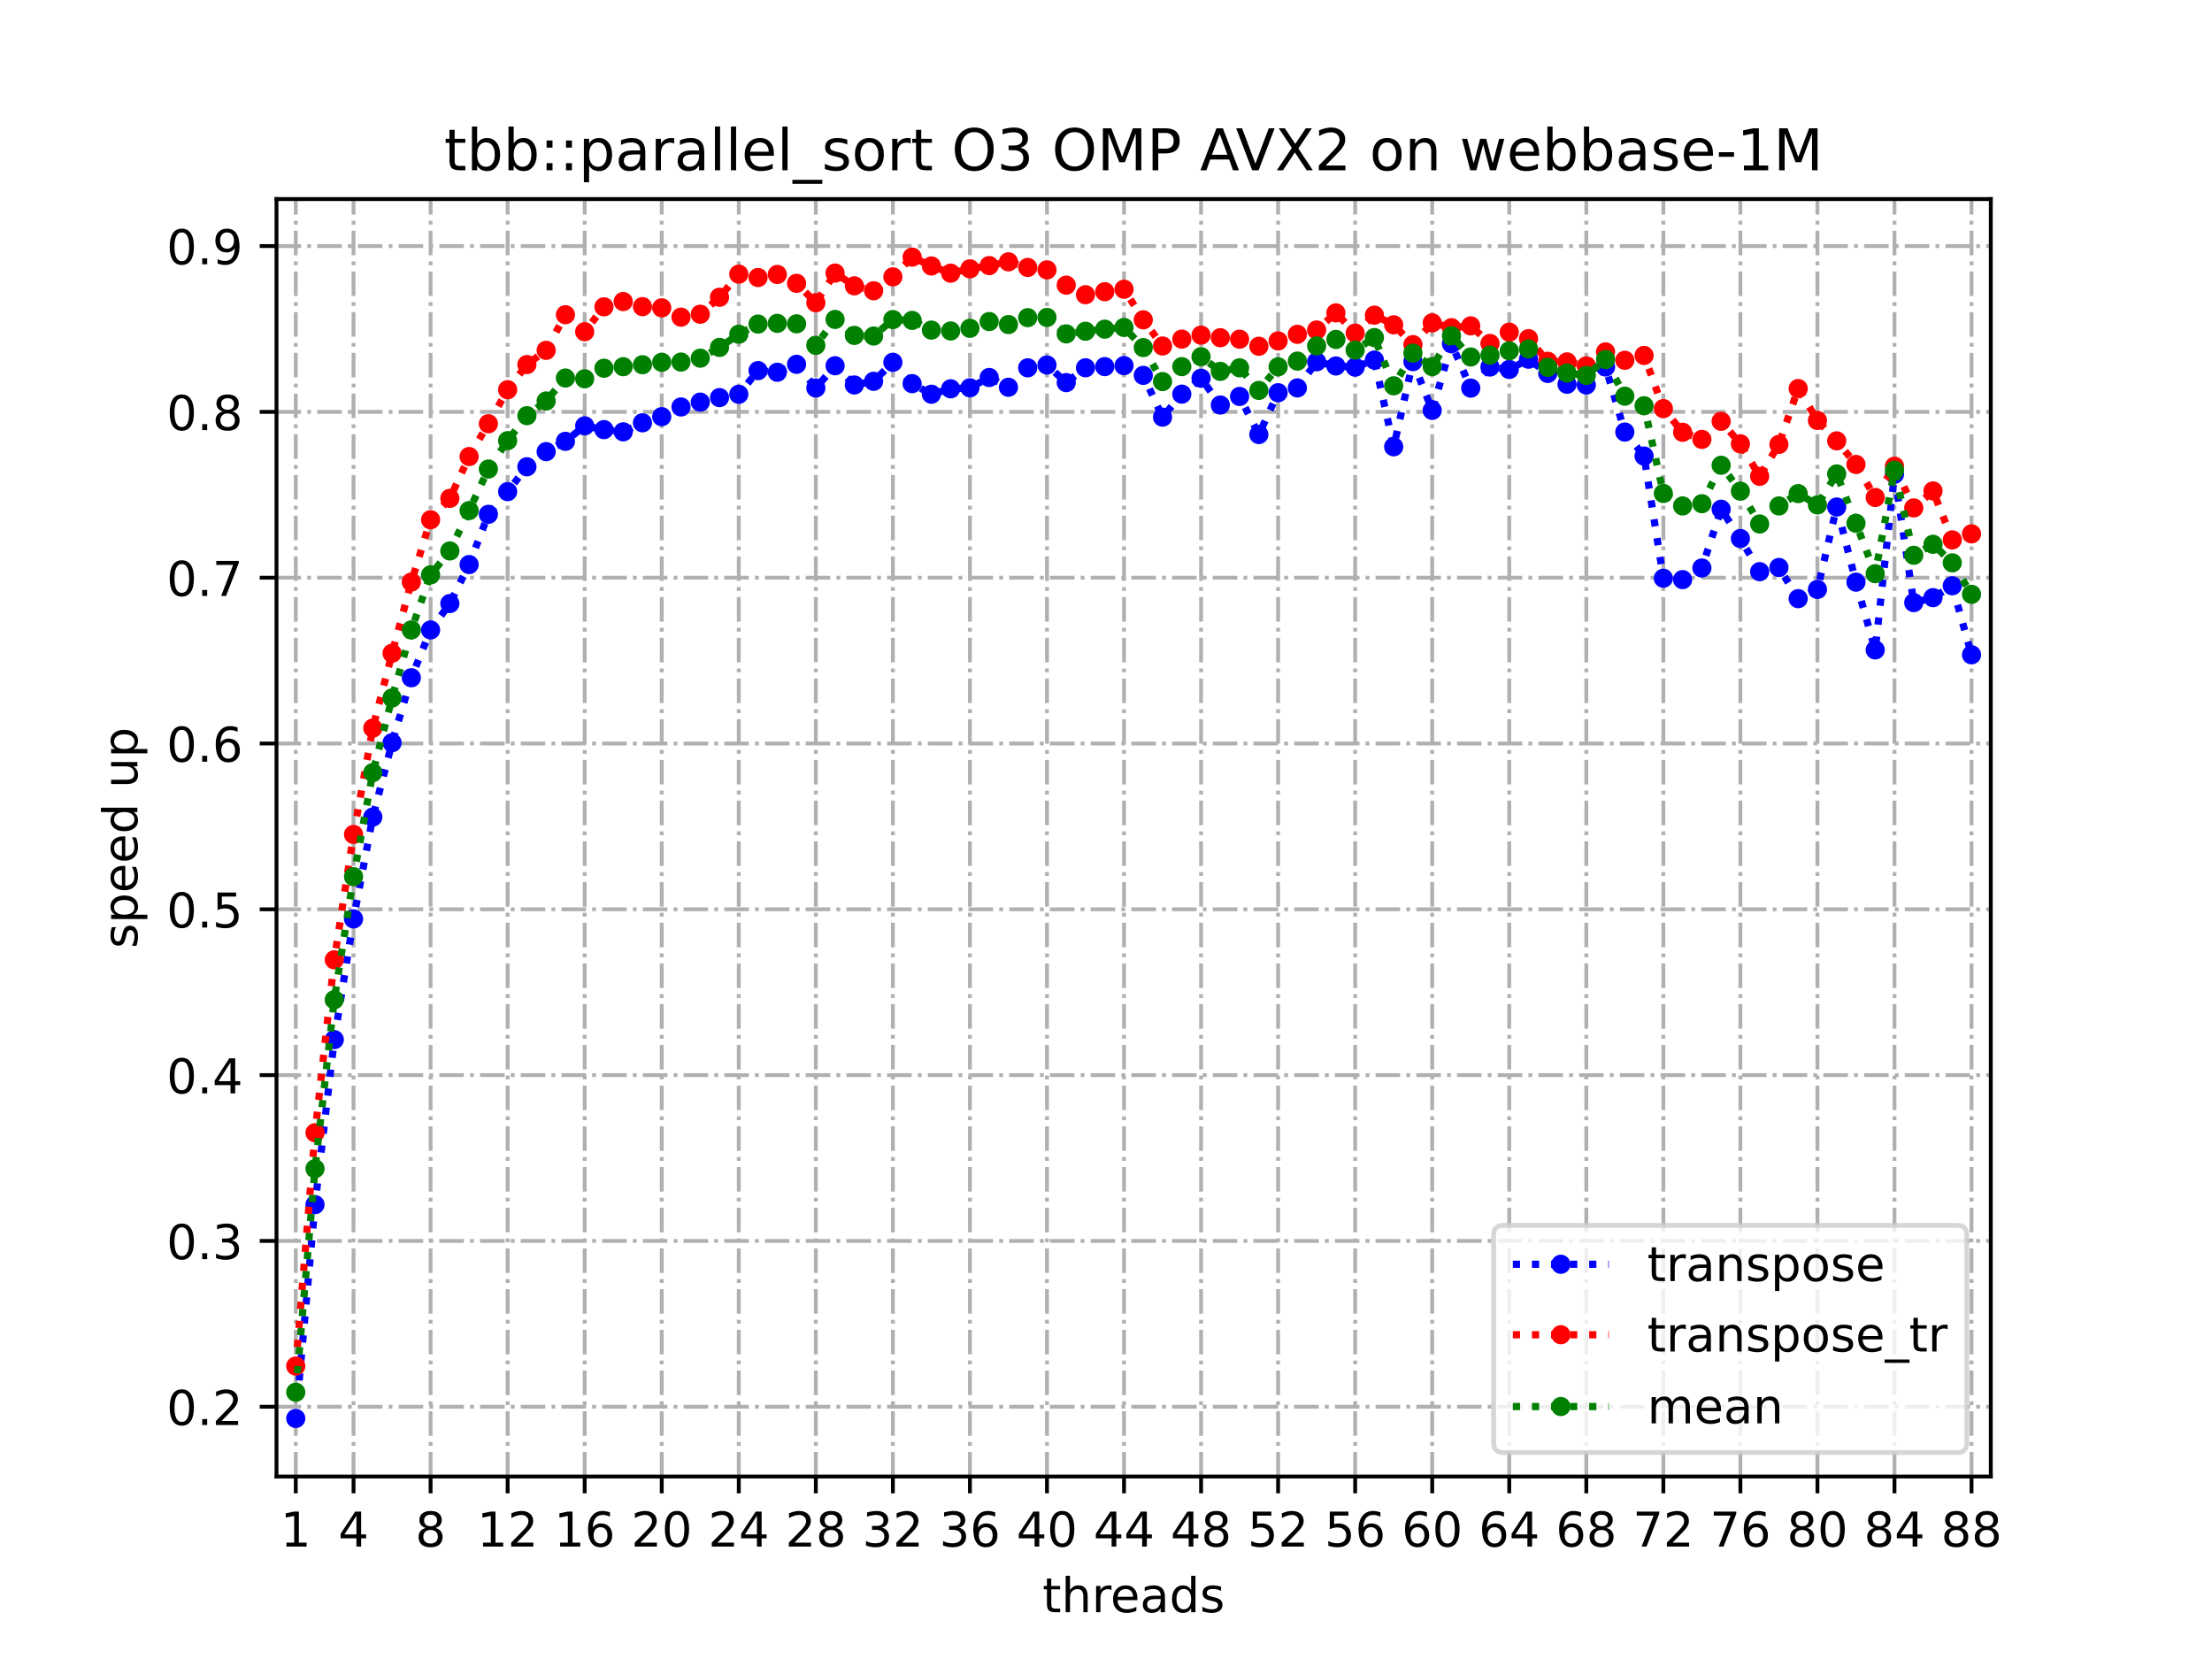 <?xml version="1.0" encoding="utf-8" standalone="no"?>
<!DOCTYPE svg PUBLIC "-//W3C//DTD SVG 1.1//EN"
  "http://www.w3.org/Graphics/SVG/1.1/DTD/svg11.dtd">
<!-- Created with matplotlib (https://matplotlib.org/) -->
<svg height="345.6pt" version="1.1" viewBox="0 0 460.8 345.6" width="460.8pt" xmlns="http://www.w3.org/2000/svg" xmlns:xlink="http://www.w3.org/1999/xlink">
 <defs>
  <style type="text/css">
*{stroke-linecap:butt;stroke-linejoin:round;}
  </style>
 </defs>
 <g id="figure_1">
  <g id="patch_1">
   <path d="M 0 345.6 
L 460.8 345.6 
L 460.8 0 
L 0 0 
z
" style="fill:#ffffff;"/>
  </g>
  <g id="axes_1">
   <g id="patch_2">
    <path d="M 57.6 307.584 
L 414.72 307.584 
L 414.72 41.472 
L 57.6 41.472 
z
" style="fill:#ffffff;"/>
   </g>
   <g id="matplotlib.axis_1">
    <g id="xtick_1">
     <g id="line2d_1">
      <path clip-path="url(#pa52cc5b0a6)" d="M 61.613 307.584 
L 61.613 41.472 
" style="fill:none;stroke:#b0b0b0;stroke-dasharray:5.12,1.28,0.8,1.28;stroke-dashoffset:0;stroke-width:0.8;"/>
     </g>
     <g id="line2d_2">
      <defs>
       <path d="M 0 0 
L 0 3.5 
" id="ma8eb618903" style="stroke:#000000;stroke-width:0.8;"/>
      </defs>
      <g>
       <use style="stroke:#000000;stroke-width:0.8;" x="61.613" xlink:href="#ma8eb618903" y="307.584"/>
      </g>
     </g>
     <g id="text_1">
      <!-- 1 -->
      <defs>
       <path d="M 12.406 8.297 
L 28.516 8.297 
L 28.516 63.922 
L 10.984 60.406 
L 10.984 69.391 
L 28.422 72.906 
L 38.281 72.906 
L 38.281 8.297 
L 54.391 8.297 
L 54.391 0 
L 12.406 0 
z
" id="DejaVuSans-49"/>
      </defs>
      <g transform="translate(58.431 322.182)scale(0.1 -0.1)">
       <use xlink:href="#DejaVuSans-49"/>
      </g>
     </g>
    </g>
    <g id="xtick_2">
     <g id="line2d_3">
      <path clip-path="url(#pa52cc5b0a6)" d="M 73.65 307.584 
L 73.65 41.472 
" style="fill:none;stroke:#b0b0b0;stroke-dasharray:5.12,1.28,0.8,1.28;stroke-dashoffset:0;stroke-width:0.8;"/>
     </g>
     <g id="line2d_4">
      <g>
       <use style="stroke:#000000;stroke-width:0.8;" x="73.65" xlink:href="#ma8eb618903" y="307.584"/>
      </g>
     </g>
     <g id="text_2">
      <!-- 4 -->
      <defs>
       <path d="M 37.797 64.312 
L 12.891 25.391 
L 37.797 25.391 
z
M 35.203 72.906 
L 47.609 72.906 
L 47.609 25.391 
L 58.016 25.391 
L 58.016 17.188 
L 47.609 17.188 
L 47.609 0 
L 37.797 0 
L 37.797 17.188 
L 4.891 17.188 
L 4.891 26.703 
z
" id="DejaVuSans-52"/>
      </defs>
      <g transform="translate(70.469 322.182)scale(0.1 -0.1)">
       <use xlink:href="#DejaVuSans-52"/>
      </g>
     </g>
    </g>
    <g id="xtick_3">
     <g id="line2d_5">
      <path clip-path="url(#pa52cc5b0a6)" d="M 89.701 307.584 
L 89.701 41.472 
" style="fill:none;stroke:#b0b0b0;stroke-dasharray:5.12,1.28,0.8,1.28;stroke-dashoffset:0;stroke-width:0.8;"/>
     </g>
     <g id="line2d_6">
      <g>
       <use style="stroke:#000000;stroke-width:0.8;" x="89.701" xlink:href="#ma8eb618903" y="307.584"/>
      </g>
     </g>
     <g id="text_3">
      <!-- 8 -->
      <defs>
       <path d="M 31.781 34.625 
Q 24.75 34.625 20.719 30.859 
Q 16.703 27.094 16.703 20.516 
Q 16.703 13.922 20.719 10.156 
Q 24.75 6.391 31.781 6.391 
Q 38.812 6.391 42.859 10.172 
Q 46.922 13.969 46.922 20.516 
Q 46.922 27.094 42.891 30.859 
Q 38.875 34.625 31.781 34.625 
z
M 21.922 38.812 
Q 15.578 40.375 12.031 44.719 
Q 8.5 49.078 8.5 55.328 
Q 8.5 64.062 14.719 69.141 
Q 20.953 74.219 31.781 74.219 
Q 42.672 74.219 48.875 69.141 
Q 55.078 64.062 55.078 55.328 
Q 55.078 49.078 51.531 44.719 
Q 48 40.375 41.703 38.812 
Q 48.828 37.156 52.797 32.312 
Q 56.781 27.484 56.781 20.516 
Q 56.781 9.906 50.312 4.234 
Q 43.844 -1.422 31.781 -1.422 
Q 19.734 -1.422 13.25 4.234 
Q 6.781 9.906 6.781 20.516 
Q 6.781 27.484 10.781 32.312 
Q 14.797 37.156 21.922 38.812 
z
M 18.312 54.391 
Q 18.312 48.734 21.844 45.562 
Q 25.391 42.391 31.781 42.391 
Q 38.141 42.391 41.719 45.562 
Q 45.312 48.734 45.312 54.391 
Q 45.312 60.062 41.719 63.234 
Q 38.141 66.406 31.781 66.406 
Q 25.391 66.406 21.844 63.234 
Q 18.312 60.062 18.312 54.391 
z
" id="DejaVuSans-56"/>
      </defs>
      <g transform="translate(86.519 322.182)scale(0.1 -0.1)">
       <use xlink:href="#DejaVuSans-56"/>
      </g>
     </g>
    </g>
    <g id="xtick_4">
     <g id="line2d_7">
      <path clip-path="url(#pa52cc5b0a6)" d="M 105.751 307.584 
L 105.751 41.472 
" style="fill:none;stroke:#b0b0b0;stroke-dasharray:5.12,1.28,0.8,1.28;stroke-dashoffset:0;stroke-width:0.8;"/>
     </g>
     <g id="line2d_8">
      <g>
       <use style="stroke:#000000;stroke-width:0.8;" x="105.751" xlink:href="#ma8eb618903" y="307.584"/>
      </g>
     </g>
     <g id="text_4">
      <!-- 12 -->
      <defs>
       <path d="M 19.188 8.297 
L 53.609 8.297 
L 53.609 0 
L 7.328 0 
L 7.328 8.297 
Q 12.938 14.109 22.625 23.891 
Q 32.328 33.688 34.812 36.531 
Q 39.547 41.844 41.422 45.531 
Q 43.312 49.219 43.312 52.781 
Q 43.312 58.594 39.234 62.25 
Q 35.156 65.922 28.609 65.922 
Q 23.969 65.922 18.812 64.312 
Q 13.672 62.703 7.812 59.422 
L 7.812 69.391 
Q 13.766 71.781 18.938 73 
Q 24.125 74.219 28.422 74.219 
Q 39.75 74.219 46.484 68.547 
Q 53.219 62.891 53.219 53.422 
Q 53.219 48.922 51.531 44.891 
Q 49.859 40.875 45.406 35.406 
Q 44.188 33.984 37.641 27.219 
Q 31.109 20.453 19.188 8.297 
z
" id="DejaVuSans-50"/>
      </defs>
      <g transform="translate(99.389 322.182)scale(0.1 -0.1)">
       <use xlink:href="#DejaVuSans-49"/>
       <use x="63.623" xlink:href="#DejaVuSans-50"/>
      </g>
     </g>
    </g>
    <g id="xtick_5">
     <g id="line2d_9">
      <path clip-path="url(#pa52cc5b0a6)" d="M 121.801 307.584 
L 121.801 41.472 
" style="fill:none;stroke:#b0b0b0;stroke-dasharray:5.12,1.28,0.8,1.28;stroke-dashoffset:0;stroke-width:0.8;"/>
     </g>
     <g id="line2d_10">
      <g>
       <use style="stroke:#000000;stroke-width:0.8;" x="121.801" xlink:href="#ma8eb618903" y="307.584"/>
      </g>
     </g>
     <g id="text_5">
      <!-- 16 -->
      <defs>
       <path d="M 33.016 40.375 
Q 26.375 40.375 22.484 35.828 
Q 18.609 31.297 18.609 23.391 
Q 18.609 15.531 22.484 10.953 
Q 26.375 6.391 33.016 6.391 
Q 39.656 6.391 43.531 10.953 
Q 47.406 15.531 47.406 23.391 
Q 47.406 31.297 43.531 35.828 
Q 39.656 40.375 33.016 40.375 
z
M 52.594 71.297 
L 52.594 62.312 
Q 48.875 64.062 45.094 64.984 
Q 41.312 65.922 37.594 65.922 
Q 27.828 65.922 22.672 59.328 
Q 17.531 52.734 16.797 39.406 
Q 19.672 43.656 24.016 45.922 
Q 28.375 48.188 33.594 48.188 
Q 44.578 48.188 50.953 41.516 
Q 57.328 34.859 57.328 23.391 
Q 57.328 12.156 50.688 5.359 
Q 44.047 -1.422 33.016 -1.422 
Q 20.359 -1.422 13.672 8.266 
Q 6.984 17.969 6.984 36.375 
Q 6.984 53.656 15.188 63.938 
Q 23.391 74.219 37.203 74.219 
Q 40.922 74.219 44.703 73.484 
Q 48.484 72.75 52.594 71.297 
z
" id="DejaVuSans-54"/>
      </defs>
      <g transform="translate(115.439 322.182)scale(0.1 -0.1)">
       <use xlink:href="#DejaVuSans-49"/>
       <use x="63.623" xlink:href="#DejaVuSans-54"/>
      </g>
     </g>
    </g>
    <g id="xtick_6">
     <g id="line2d_11">
      <path clip-path="url(#pa52cc5b0a6)" d="M 137.852 307.584 
L 137.852 41.472 
" style="fill:none;stroke:#b0b0b0;stroke-dasharray:5.12,1.28,0.8,1.28;stroke-dashoffset:0;stroke-width:0.8;"/>
     </g>
     <g id="line2d_12">
      <g>
       <use style="stroke:#000000;stroke-width:0.8;" x="137.852" xlink:href="#ma8eb618903" y="307.584"/>
      </g>
     </g>
     <g id="text_6">
      <!-- 20 -->
      <defs>
       <path d="M 31.781 66.406 
Q 24.172 66.406 20.328 58.906 
Q 16.5 51.422 16.5 36.375 
Q 16.5 21.391 20.328 13.891 
Q 24.172 6.391 31.781 6.391 
Q 39.453 6.391 43.281 13.891 
Q 47.125 21.391 47.125 36.375 
Q 47.125 51.422 43.281 58.906 
Q 39.453 66.406 31.781 66.406 
z
M 31.781 74.219 
Q 44.047 74.219 50.516 64.516 
Q 56.984 54.828 56.984 36.375 
Q 56.984 17.969 50.516 8.266 
Q 44.047 -1.422 31.781 -1.422 
Q 19.531 -1.422 13.062 8.266 
Q 6.594 17.969 6.594 36.375 
Q 6.594 54.828 13.062 64.516 
Q 19.531 74.219 31.781 74.219 
z
" id="DejaVuSans-48"/>
      </defs>
      <g transform="translate(131.489 322.182)scale(0.1 -0.1)">
       <use xlink:href="#DejaVuSans-50"/>
       <use x="63.623" xlink:href="#DejaVuSans-48"/>
      </g>
     </g>
    </g>
    <g id="xtick_7">
     <g id="line2d_13">
      <path clip-path="url(#pa52cc5b0a6)" d="M 153.902 307.584 
L 153.902 41.472 
" style="fill:none;stroke:#b0b0b0;stroke-dasharray:5.12,1.28,0.8,1.28;stroke-dashoffset:0;stroke-width:0.8;"/>
     </g>
     <g id="line2d_14">
      <g>
       <use style="stroke:#000000;stroke-width:0.8;" x="153.902" xlink:href="#ma8eb618903" y="307.584"/>
      </g>
     </g>
     <g id="text_7">
      <!-- 24 -->
      <g transform="translate(147.54 322.182)scale(0.1 -0.1)">
       <use xlink:href="#DejaVuSans-50"/>
       <use x="63.623" xlink:href="#DejaVuSans-52"/>
      </g>
     </g>
    </g>
    <g id="xtick_8">
     <g id="line2d_15">
      <path clip-path="url(#pa52cc5b0a6)" d="M 169.952 307.584 
L 169.952 41.472 
" style="fill:none;stroke:#b0b0b0;stroke-dasharray:5.12,1.28,0.8,1.28;stroke-dashoffset:0;stroke-width:0.8;"/>
     </g>
     <g id="line2d_16">
      <g>
       <use style="stroke:#000000;stroke-width:0.8;" x="169.952" xlink:href="#ma8eb618903" y="307.584"/>
      </g>
     </g>
     <g id="text_8">
      <!-- 28 -->
      <g transform="translate(163.59 322.182)scale(0.1 -0.1)">
       <use xlink:href="#DejaVuSans-50"/>
       <use x="63.623" xlink:href="#DejaVuSans-56"/>
      </g>
     </g>
    </g>
    <g id="xtick_9">
     <g id="line2d_17">
      <path clip-path="url(#pa52cc5b0a6)" d="M 186.003 307.584 
L 186.003 41.472 
" style="fill:none;stroke:#b0b0b0;stroke-dasharray:5.12,1.28,0.8,1.28;stroke-dashoffset:0;stroke-width:0.8;"/>
     </g>
     <g id="line2d_18">
      <g>
       <use style="stroke:#000000;stroke-width:0.8;" x="186.003" xlink:href="#ma8eb618903" y="307.584"/>
      </g>
     </g>
     <g id="text_9">
      <!-- 32 -->
      <defs>
       <path d="M 40.578 39.312 
Q 47.656 37.797 51.625 33 
Q 55.609 28.219 55.609 21.188 
Q 55.609 10.406 48.188 4.484 
Q 40.766 -1.422 27.094 -1.422 
Q 22.516 -1.422 17.656 -0.516 
Q 12.797 0.391 7.625 2.203 
L 7.625 11.719 
Q 11.719 9.328 16.594 8.109 
Q 21.484 6.891 26.812 6.891 
Q 36.078 6.891 40.938 10.547 
Q 45.797 14.203 45.797 21.188 
Q 45.797 27.641 41.281 31.266 
Q 36.766 34.906 28.719 34.906 
L 20.219 34.906 
L 20.219 43.016 
L 29.109 43.016 
Q 36.375 43.016 40.234 45.922 
Q 44.094 48.828 44.094 54.297 
Q 44.094 59.906 40.109 62.906 
Q 36.141 65.922 28.719 65.922 
Q 24.656 65.922 20.016 65.031 
Q 15.375 64.156 9.812 62.312 
L 9.812 71.094 
Q 15.438 72.656 20.344 73.438 
Q 25.25 74.219 29.594 74.219 
Q 40.828 74.219 47.359 69.109 
Q 53.906 64.016 53.906 55.328 
Q 53.906 49.266 50.438 45.094 
Q 46.969 40.922 40.578 39.312 
z
" id="DejaVuSans-51"/>
      </defs>
      <g transform="translate(179.64 322.182)scale(0.1 -0.1)">
       <use xlink:href="#DejaVuSans-51"/>
       <use x="63.623" xlink:href="#DejaVuSans-50"/>
      </g>
     </g>
    </g>
    <g id="xtick_10">
     <g id="line2d_19">
      <path clip-path="url(#pa52cc5b0a6)" d="M 202.053 307.584 
L 202.053 41.472 
" style="fill:none;stroke:#b0b0b0;stroke-dasharray:5.12,1.28,0.8,1.28;stroke-dashoffset:0;stroke-width:0.8;"/>
     </g>
     <g id="line2d_20">
      <g>
       <use style="stroke:#000000;stroke-width:0.8;" x="202.053" xlink:href="#ma8eb618903" y="307.584"/>
      </g>
     </g>
     <g id="text_10">
      <!-- 36 -->
      <g transform="translate(195.691 322.182)scale(0.1 -0.1)">
       <use xlink:href="#DejaVuSans-51"/>
       <use x="63.623" xlink:href="#DejaVuSans-54"/>
      </g>
     </g>
    </g>
    <g id="xtick_11">
     <g id="line2d_21">
      <path clip-path="url(#pa52cc5b0a6)" d="M 218.103 307.584 
L 218.103 41.472 
" style="fill:none;stroke:#b0b0b0;stroke-dasharray:5.12,1.28,0.8,1.28;stroke-dashoffset:0;stroke-width:0.8;"/>
     </g>
     <g id="line2d_22">
      <g>
       <use style="stroke:#000000;stroke-width:0.8;" x="218.103" xlink:href="#ma8eb618903" y="307.584"/>
      </g>
     </g>
     <g id="text_11">
      <!-- 40 -->
      <g transform="translate(211.741 322.182)scale(0.1 -0.1)">
       <use xlink:href="#DejaVuSans-52"/>
       <use x="63.623" xlink:href="#DejaVuSans-48"/>
      </g>
     </g>
    </g>
    <g id="xtick_12">
     <g id="line2d_23">
      <path clip-path="url(#pa52cc5b0a6)" d="M 234.154 307.584 
L 234.154 41.472 
" style="fill:none;stroke:#b0b0b0;stroke-dasharray:5.12,1.28,0.8,1.28;stroke-dashoffset:0;stroke-width:0.8;"/>
     </g>
     <g id="line2d_24">
      <g>
       <use style="stroke:#000000;stroke-width:0.8;" x="234.154" xlink:href="#ma8eb618903" y="307.584"/>
      </g>
     </g>
     <g id="text_12">
      <!-- 44 -->
      <g transform="translate(227.791 322.182)scale(0.1 -0.1)">
       <use xlink:href="#DejaVuSans-52"/>
       <use x="63.623" xlink:href="#DejaVuSans-52"/>
      </g>
     </g>
    </g>
    <g id="xtick_13">
     <g id="line2d_25">
      <path clip-path="url(#pa52cc5b0a6)" d="M 250.204 307.584 
L 250.204 41.472 
" style="fill:none;stroke:#b0b0b0;stroke-dasharray:5.12,1.28,0.8,1.28;stroke-dashoffset:0;stroke-width:0.8;"/>
     </g>
     <g id="line2d_26">
      <g>
       <use style="stroke:#000000;stroke-width:0.8;" x="250.204" xlink:href="#ma8eb618903" y="307.584"/>
      </g>
     </g>
     <g id="text_13">
      <!-- 48 -->
      <g transform="translate(243.842 322.182)scale(0.1 -0.1)">
       <use xlink:href="#DejaVuSans-52"/>
       <use x="63.623" xlink:href="#DejaVuSans-56"/>
      </g>
     </g>
    </g>
    <g id="xtick_14">
     <g id="line2d_27">
      <path clip-path="url(#pa52cc5b0a6)" d="M 266.254 307.584 
L 266.254 41.472 
" style="fill:none;stroke:#b0b0b0;stroke-dasharray:5.12,1.28,0.8,1.28;stroke-dashoffset:0;stroke-width:0.8;"/>
     </g>
     <g id="line2d_28">
      <g>
       <use style="stroke:#000000;stroke-width:0.8;" x="266.254" xlink:href="#ma8eb618903" y="307.584"/>
      </g>
     </g>
     <g id="text_14">
      <!-- 52 -->
      <defs>
       <path d="M 10.797 72.906 
L 49.516 72.906 
L 49.516 64.594 
L 19.828 64.594 
L 19.828 46.734 
Q 21.969 47.469 24.109 47.828 
Q 26.266 48.188 28.422 48.188 
Q 40.625 48.188 47.75 41.5 
Q 54.891 34.812 54.891 23.391 
Q 54.891 11.625 47.562 5.094 
Q 40.234 -1.422 26.906 -1.422 
Q 22.312 -1.422 17.547 -0.641 
Q 12.797 0.141 7.719 1.703 
L 7.719 11.625 
Q 12.109 9.234 16.797 8.062 
Q 21.484 6.891 26.703 6.891 
Q 35.156 6.891 40.078 11.328 
Q 45.016 15.766 45.016 23.391 
Q 45.016 31 40.078 35.438 
Q 35.156 39.891 26.703 39.891 
Q 22.75 39.891 18.812 39.016 
Q 14.891 38.141 10.797 36.281 
z
" id="DejaVuSans-53"/>
      </defs>
      <g transform="translate(259.892 322.182)scale(0.1 -0.1)">
       <use xlink:href="#DejaVuSans-53"/>
       <use x="63.623" xlink:href="#DejaVuSans-50"/>
      </g>
     </g>
    </g>
    <g id="xtick_15">
     <g id="line2d_29">
      <path clip-path="url(#pa52cc5b0a6)" d="M 282.305 307.584 
L 282.305 41.472 
" style="fill:none;stroke:#b0b0b0;stroke-dasharray:5.12,1.28,0.8,1.28;stroke-dashoffset:0;stroke-width:0.8;"/>
     </g>
     <g id="line2d_30">
      <g>
       <use style="stroke:#000000;stroke-width:0.8;" x="282.305" xlink:href="#ma8eb618903" y="307.584"/>
      </g>
     </g>
     <g id="text_15">
      <!-- 56 -->
      <g transform="translate(275.942 322.182)scale(0.1 -0.1)">
       <use xlink:href="#DejaVuSans-53"/>
       <use x="63.623" xlink:href="#DejaVuSans-54"/>
      </g>
     </g>
    </g>
    <g id="xtick_16">
     <g id="line2d_31">
      <path clip-path="url(#pa52cc5b0a6)" d="M 298.355 307.584 
L 298.355 41.472 
" style="fill:none;stroke:#b0b0b0;stroke-dasharray:5.12,1.28,0.8,1.28;stroke-dashoffset:0;stroke-width:0.8;"/>
     </g>
     <g id="line2d_32">
      <g>
       <use style="stroke:#000000;stroke-width:0.8;" x="298.355" xlink:href="#ma8eb618903" y="307.584"/>
      </g>
     </g>
     <g id="text_16">
      <!-- 60 -->
      <g transform="translate(291.993 322.182)scale(0.1 -0.1)">
       <use xlink:href="#DejaVuSans-54"/>
       <use x="63.623" xlink:href="#DejaVuSans-48"/>
      </g>
     </g>
    </g>
    <g id="xtick_17">
     <g id="line2d_33">
      <path clip-path="url(#pa52cc5b0a6)" d="M 314.405 307.584 
L 314.405 41.472 
" style="fill:none;stroke:#b0b0b0;stroke-dasharray:5.12,1.28,0.8,1.28;stroke-dashoffset:0;stroke-width:0.8;"/>
     </g>
     <g id="line2d_34">
      <g>
       <use style="stroke:#000000;stroke-width:0.8;" x="314.405" xlink:href="#ma8eb618903" y="307.584"/>
      </g>
     </g>
     <g id="text_17">
      <!-- 64 -->
      <g transform="translate(308.043 322.182)scale(0.1 -0.1)">
       <use xlink:href="#DejaVuSans-54"/>
       <use x="63.623" xlink:href="#DejaVuSans-52"/>
      </g>
     </g>
    </g>
    <g id="xtick_18">
     <g id="line2d_35">
      <path clip-path="url(#pa52cc5b0a6)" d="M 330.456 307.584 
L 330.456 41.472 
" style="fill:none;stroke:#b0b0b0;stroke-dasharray:5.12,1.28,0.8,1.28;stroke-dashoffset:0;stroke-width:0.8;"/>
     </g>
     <g id="line2d_36">
      <g>
       <use style="stroke:#000000;stroke-width:0.8;" x="330.456" xlink:href="#ma8eb618903" y="307.584"/>
      </g>
     </g>
     <g id="text_18">
      <!-- 68 -->
      <g transform="translate(324.093 322.182)scale(0.1 -0.1)">
       <use xlink:href="#DejaVuSans-54"/>
       <use x="63.623" xlink:href="#DejaVuSans-56"/>
      </g>
     </g>
    </g>
    <g id="xtick_19">
     <g id="line2d_37">
      <path clip-path="url(#pa52cc5b0a6)" d="M 346.506 307.584 
L 346.506 41.472 
" style="fill:none;stroke:#b0b0b0;stroke-dasharray:5.12,1.28,0.8,1.28;stroke-dashoffset:0;stroke-width:0.8;"/>
     </g>
     <g id="line2d_38">
      <g>
       <use style="stroke:#000000;stroke-width:0.8;" x="346.506" xlink:href="#ma8eb618903" y="307.584"/>
      </g>
     </g>
     <g id="text_19">
      <!-- 72 -->
      <defs>
       <path d="M 8.203 72.906 
L 55.078 72.906 
L 55.078 68.703 
L 28.609 0 
L 18.312 0 
L 43.219 64.594 
L 8.203 64.594 
z
" id="DejaVuSans-55"/>
      </defs>
      <g transform="translate(340.144 322.182)scale(0.1 -0.1)">
       <use xlink:href="#DejaVuSans-55"/>
       <use x="63.623" xlink:href="#DejaVuSans-50"/>
      </g>
     </g>
    </g>
    <g id="xtick_20">
     <g id="line2d_39">
      <path clip-path="url(#pa52cc5b0a6)" d="M 362.556 307.584 
L 362.556 41.472 
" style="fill:none;stroke:#b0b0b0;stroke-dasharray:5.12,1.28,0.8,1.28;stroke-dashoffset:0;stroke-width:0.8;"/>
     </g>
     <g id="line2d_40">
      <g>
       <use style="stroke:#000000;stroke-width:0.8;" x="362.556" xlink:href="#ma8eb618903" y="307.584"/>
      </g>
     </g>
     <g id="text_20">
      <!-- 76 -->
      <g transform="translate(356.194 322.182)scale(0.1 -0.1)">
       <use xlink:href="#DejaVuSans-55"/>
       <use x="63.623" xlink:href="#DejaVuSans-54"/>
      </g>
     </g>
    </g>
    <g id="xtick_21">
     <g id="line2d_41">
      <path clip-path="url(#pa52cc5b0a6)" d="M 378.607 307.584 
L 378.607 41.472 
" style="fill:none;stroke:#b0b0b0;stroke-dasharray:5.12,1.28,0.8,1.28;stroke-dashoffset:0;stroke-width:0.8;"/>
     </g>
     <g id="line2d_42">
      <g>
       <use style="stroke:#000000;stroke-width:0.8;" x="378.607" xlink:href="#ma8eb618903" y="307.584"/>
      </g>
     </g>
     <g id="text_21">
      <!-- 80 -->
      <g transform="translate(372.244 322.182)scale(0.1 -0.1)">
       <use xlink:href="#DejaVuSans-56"/>
       <use x="63.623" xlink:href="#DejaVuSans-48"/>
      </g>
     </g>
    </g>
    <g id="xtick_22">
     <g id="line2d_43">
      <path clip-path="url(#pa52cc5b0a6)" d="M 394.657 307.584 
L 394.657 41.472 
" style="fill:none;stroke:#b0b0b0;stroke-dasharray:5.12,1.28,0.8,1.28;stroke-dashoffset:0;stroke-width:0.8;"/>
     </g>
     <g id="line2d_44">
      <g>
       <use style="stroke:#000000;stroke-width:0.8;" x="394.657" xlink:href="#ma8eb618903" y="307.584"/>
      </g>
     </g>
     <g id="text_22">
      <!-- 84 -->
      <g transform="translate(388.295 322.182)scale(0.1 -0.1)">
       <use xlink:href="#DejaVuSans-56"/>
       <use x="63.623" xlink:href="#DejaVuSans-52"/>
      </g>
     </g>
    </g>
    <g id="xtick_23">
     <g id="line2d_45">
      <path clip-path="url(#pa52cc5b0a6)" d="M 410.707 307.584 
L 410.707 41.472 
" style="fill:none;stroke:#b0b0b0;stroke-dasharray:5.12,1.28,0.8,1.28;stroke-dashoffset:0;stroke-width:0.8;"/>
     </g>
     <g id="line2d_46">
      <g>
       <use style="stroke:#000000;stroke-width:0.8;" x="410.707" xlink:href="#ma8eb618903" y="307.584"/>
      </g>
     </g>
     <g id="text_23">
      <!-- 88 -->
      <g transform="translate(404.345 322.182)scale(0.1 -0.1)">
       <use xlink:href="#DejaVuSans-56"/>
       <use x="63.623" xlink:href="#DejaVuSans-56"/>
      </g>
     </g>
    </g>
    <g id="text_24">
     <!-- threads -->
     <defs>
      <path d="M 18.312 70.219 
L 18.312 54.688 
L 36.812 54.688 
L 36.812 47.703 
L 18.312 47.703 
L 18.312 18.016 
Q 18.312 11.328 20.141 9.422 
Q 21.969 7.516 27.594 7.516 
L 36.812 7.516 
L 36.812 0 
L 27.594 0 
Q 17.188 0 13.234 3.875 
Q 9.281 7.766 9.281 18.016 
L 9.281 47.703 
L 2.688 47.703 
L 2.688 54.688 
L 9.281 54.688 
L 9.281 70.219 
z
" id="DejaVuSans-116"/>
      <path d="M 54.891 33.016 
L 54.891 0 
L 45.906 0 
L 45.906 32.719 
Q 45.906 40.484 42.875 44.328 
Q 39.844 48.188 33.797 48.188 
Q 26.516 48.188 22.312 43.547 
Q 18.109 38.922 18.109 30.906 
L 18.109 0 
L 9.078 0 
L 9.078 75.984 
L 18.109 75.984 
L 18.109 46.188 
Q 21.344 51.125 25.703 53.562 
Q 30.078 56 35.797 56 
Q 45.219 56 50.047 50.172 
Q 54.891 44.344 54.891 33.016 
z
" id="DejaVuSans-104"/>
      <path d="M 41.109 46.297 
Q 39.594 47.172 37.812 47.578 
Q 36.031 48 33.891 48 
Q 26.266 48 22.188 43.047 
Q 18.109 38.094 18.109 28.812 
L 18.109 0 
L 9.078 0 
L 9.078 54.688 
L 18.109 54.688 
L 18.109 46.188 
Q 20.953 51.172 25.484 53.578 
Q 30.031 56 36.531 56 
Q 37.453 56 38.578 55.875 
Q 39.703 55.766 41.062 55.516 
z
" id="DejaVuSans-114"/>
      <path d="M 56.203 29.594 
L 56.203 25.203 
L 14.891 25.203 
Q 15.484 15.922 20.484 11.062 
Q 25.484 6.203 34.422 6.203 
Q 39.594 6.203 44.453 7.469 
Q 49.312 8.734 54.109 11.281 
L 54.109 2.781 
Q 49.266 0.734 44.188 -0.344 
Q 39.109 -1.422 33.891 -1.422 
Q 20.797 -1.422 13.156 6.188 
Q 5.516 13.812 5.516 26.812 
Q 5.516 40.234 12.766 48.109 
Q 20.016 56 32.328 56 
Q 43.359 56 49.781 48.891 
Q 56.203 41.797 56.203 29.594 
z
M 47.219 32.234 
Q 47.125 39.594 43.094 43.984 
Q 39.062 48.391 32.422 48.391 
Q 24.906 48.391 20.391 44.141 
Q 15.875 39.891 15.188 32.172 
z
" id="DejaVuSans-101"/>
      <path d="M 34.281 27.484 
Q 23.391 27.484 19.188 25 
Q 14.984 22.516 14.984 16.5 
Q 14.984 11.719 18.141 8.906 
Q 21.297 6.109 26.703 6.109 
Q 34.188 6.109 38.703 11.406 
Q 43.219 16.703 43.219 25.484 
L 43.219 27.484 
z
M 52.203 31.203 
L 52.203 0 
L 43.219 0 
L 43.219 8.297 
Q 40.141 3.328 35.547 0.953 
Q 30.953 -1.422 24.312 -1.422 
Q 15.922 -1.422 10.953 3.297 
Q 6 8.016 6 15.922 
Q 6 25.141 12.172 29.828 
Q 18.359 34.516 30.609 34.516 
L 43.219 34.516 
L 43.219 35.406 
Q 43.219 41.609 39.141 45 
Q 35.062 48.391 27.688 48.391 
Q 23 48.391 18.547 47.266 
Q 14.109 46.141 10.016 43.891 
L 10.016 52.203 
Q 14.938 54.109 19.578 55.047 
Q 24.219 56 28.609 56 
Q 40.484 56 46.344 49.844 
Q 52.203 43.703 52.203 31.203 
z
" id="DejaVuSans-97"/>
      <path d="M 45.406 46.391 
L 45.406 75.984 
L 54.391 75.984 
L 54.391 0 
L 45.406 0 
L 45.406 8.203 
Q 42.578 3.328 38.25 0.953 
Q 33.938 -1.422 27.875 -1.422 
Q 17.969 -1.422 11.734 6.484 
Q 5.516 14.406 5.516 27.297 
Q 5.516 40.188 11.734 48.094 
Q 17.969 56 27.875 56 
Q 33.938 56 38.25 53.625 
Q 42.578 51.266 45.406 46.391 
z
M 14.797 27.297 
Q 14.797 17.391 18.875 11.75 
Q 22.953 6.109 30.078 6.109 
Q 37.203 6.109 41.297 11.75 
Q 45.406 17.391 45.406 27.297 
Q 45.406 37.203 41.297 42.844 
Q 37.203 48.484 30.078 48.484 
Q 22.953 48.484 18.875 42.844 
Q 14.797 37.203 14.797 27.297 
z
" id="DejaVuSans-100"/>
      <path d="M 44.281 53.078 
L 44.281 44.578 
Q 40.484 46.531 36.375 47.5 
Q 32.281 48.484 27.875 48.484 
Q 21.188 48.484 17.844 46.438 
Q 14.5 44.391 14.5 40.281 
Q 14.5 37.156 16.891 35.375 
Q 19.281 33.594 26.516 31.984 
L 29.594 31.297 
Q 39.156 29.25 43.188 25.516 
Q 47.219 21.781 47.219 15.094 
Q 47.219 7.469 41.188 3.016 
Q 35.156 -1.422 24.609 -1.422 
Q 20.219 -1.422 15.453 -0.562 
Q 10.688 0.297 5.422 2 
L 5.422 11.281 
Q 10.406 8.688 15.234 7.391 
Q 20.062 6.109 24.812 6.109 
Q 31.156 6.109 34.562 8.281 
Q 37.984 10.453 37.984 14.406 
Q 37.984 18.062 35.516 20.016 
Q 33.062 21.969 24.703 23.781 
L 21.578 24.516 
Q 13.234 26.266 9.516 29.906 
Q 5.812 33.547 5.812 39.891 
Q 5.812 47.609 11.281 51.797 
Q 16.75 56 26.812 56 
Q 31.781 56 36.172 55.266 
Q 40.578 54.547 44.281 53.078 
z
" id="DejaVuSans-115"/>
     </defs>
     <g transform="translate(217.169 335.861)scale(0.1 -0.1)">
      <use xlink:href="#DejaVuSans-116"/>
      <use x="39.209" xlink:href="#DejaVuSans-104"/>
      <use x="102.588" xlink:href="#DejaVuSans-114"/>
      <use x="141.451" xlink:href="#DejaVuSans-101"/>
      <use x="202.975" xlink:href="#DejaVuSans-97"/>
      <use x="264.254" xlink:href="#DejaVuSans-100"/>
      <use x="327.73" xlink:href="#DejaVuSans-115"/>
     </g>
    </g>
   </g>
   <g id="matplotlib.axis_2">
    <g id="ytick_1">
     <g id="line2d_47">
      <path clip-path="url(#pa52cc5b0a6)" d="M 57.6 293.051 
L 414.72 293.051 
" style="fill:none;stroke:#b0b0b0;stroke-dasharray:5.12,1.28,0.8,1.28;stroke-dashoffset:0;stroke-width:0.8;"/>
     </g>
     <g id="line2d_48">
      <defs>
       <path d="M 0 0 
L -3.5 0 
" id="mc24d004c4d" style="stroke:#000000;stroke-width:0.8;"/>
      </defs>
      <g>
       <use style="stroke:#000000;stroke-width:0.8;" x="57.6" xlink:href="#mc24d004c4d" y="293.051"/>
      </g>
     </g>
     <g id="text_25">
      <!-- 0.2 -->
      <defs>
       <path d="M 10.688 12.406 
L 21 12.406 
L 21 0 
L 10.688 0 
z
" id="DejaVuSans-46"/>
      </defs>
      <g transform="translate(34.697 296.85)scale(0.1 -0.1)">
       <use xlink:href="#DejaVuSans-48"/>
       <use x="63.623" xlink:href="#DejaVuSans-46"/>
       <use x="95.41" xlink:href="#DejaVuSans-50"/>
      </g>
     </g>
    </g>
    <g id="ytick_2">
     <g id="line2d_49">
      <path clip-path="url(#pa52cc5b0a6)" d="M 57.6 258.509 
L 414.72 258.509 
" style="fill:none;stroke:#b0b0b0;stroke-dasharray:5.12,1.28,0.8,1.28;stroke-dashoffset:0;stroke-width:0.8;"/>
     </g>
     <g id="line2d_50">
      <g>
       <use style="stroke:#000000;stroke-width:0.8;" x="57.6" xlink:href="#mc24d004c4d" y="258.509"/>
      </g>
     </g>
     <g id="text_26">
      <!-- 0.3 -->
      <g transform="translate(34.697 262.308)scale(0.1 -0.1)">
       <use xlink:href="#DejaVuSans-48"/>
       <use x="63.623" xlink:href="#DejaVuSans-46"/>
       <use x="95.41" xlink:href="#DejaVuSans-51"/>
      </g>
     </g>
    </g>
    <g id="ytick_3">
     <g id="line2d_51">
      <path clip-path="url(#pa52cc5b0a6)" d="M 57.6 223.967 
L 414.72 223.967 
" style="fill:none;stroke:#b0b0b0;stroke-dasharray:5.12,1.28,0.8,1.28;stroke-dashoffset:0;stroke-width:0.8;"/>
     </g>
     <g id="line2d_52">
      <g>
       <use style="stroke:#000000;stroke-width:0.8;" x="57.6" xlink:href="#mc24d004c4d" y="223.967"/>
      </g>
     </g>
     <g id="text_27">
      <!-- 0.4 -->
      <g transform="translate(34.697 227.766)scale(0.1 -0.1)">
       <use xlink:href="#DejaVuSans-48"/>
       <use x="63.623" xlink:href="#DejaVuSans-46"/>
       <use x="95.41" xlink:href="#DejaVuSans-52"/>
      </g>
     </g>
    </g>
    <g id="ytick_4">
     <g id="line2d_53">
      <path clip-path="url(#pa52cc5b0a6)" d="M 57.6 189.424 
L 414.72 189.424 
" style="fill:none;stroke:#b0b0b0;stroke-dasharray:5.12,1.28,0.8,1.28;stroke-dashoffset:0;stroke-width:0.8;"/>
     </g>
     <g id="line2d_54">
      <g>
       <use style="stroke:#000000;stroke-width:0.8;" x="57.6" xlink:href="#mc24d004c4d" y="189.424"/>
      </g>
     </g>
     <g id="text_28">
      <!-- 0.5 -->
      <g transform="translate(34.697 193.224)scale(0.1 -0.1)">
       <use xlink:href="#DejaVuSans-48"/>
       <use x="63.623" xlink:href="#DejaVuSans-46"/>
       <use x="95.41" xlink:href="#DejaVuSans-53"/>
      </g>
     </g>
    </g>
    <g id="ytick_5">
     <g id="line2d_55">
      <path clip-path="url(#pa52cc5b0a6)" d="M 57.6 154.882 
L 414.72 154.882 
" style="fill:none;stroke:#b0b0b0;stroke-dasharray:5.12,1.28,0.8,1.28;stroke-dashoffset:0;stroke-width:0.8;"/>
     </g>
     <g id="line2d_56">
      <g>
       <use style="stroke:#000000;stroke-width:0.8;" x="57.6" xlink:href="#mc24d004c4d" y="154.882"/>
      </g>
     </g>
     <g id="text_29">
      <!-- 0.6 -->
      <g transform="translate(34.697 158.682)scale(0.1 -0.1)">
       <use xlink:href="#DejaVuSans-48"/>
       <use x="63.623" xlink:href="#DejaVuSans-46"/>
       <use x="95.41" xlink:href="#DejaVuSans-54"/>
      </g>
     </g>
    </g>
    <g id="ytick_6">
     <g id="line2d_57">
      <path clip-path="url(#pa52cc5b0a6)" d="M 57.6 120.34 
L 414.72 120.34 
" style="fill:none;stroke:#b0b0b0;stroke-dasharray:5.12,1.28,0.8,1.28;stroke-dashoffset:0;stroke-width:0.8;"/>
     </g>
     <g id="line2d_58">
      <g>
       <use style="stroke:#000000;stroke-width:0.8;" x="57.6" xlink:href="#mc24d004c4d" y="120.34"/>
      </g>
     </g>
     <g id="text_30">
      <!-- 0.7 -->
      <g transform="translate(34.697 124.14)scale(0.1 -0.1)">
       <use xlink:href="#DejaVuSans-48"/>
       <use x="63.623" xlink:href="#DejaVuSans-46"/>
       <use x="95.41" xlink:href="#DejaVuSans-55"/>
      </g>
     </g>
    </g>
    <g id="ytick_7">
     <g id="line2d_59">
      <path clip-path="url(#pa52cc5b0a6)" d="M 57.6 85.798 
L 414.72 85.798 
" style="fill:none;stroke:#b0b0b0;stroke-dasharray:5.12,1.28,0.8,1.28;stroke-dashoffset:0;stroke-width:0.8;"/>
     </g>
     <g id="line2d_60">
      <g>
       <use style="stroke:#000000;stroke-width:0.8;" x="57.6" xlink:href="#mc24d004c4d" y="85.798"/>
      </g>
     </g>
     <g id="text_31">
      <!-- 0.8 -->
      <g transform="translate(34.697 89.597)scale(0.1 -0.1)">
       <use xlink:href="#DejaVuSans-48"/>
       <use x="63.623" xlink:href="#DejaVuSans-46"/>
       <use x="95.41" xlink:href="#DejaVuSans-56"/>
      </g>
     </g>
    </g>
    <g id="ytick_8">
     <g id="line2d_61">
      <path clip-path="url(#pa52cc5b0a6)" d="M 57.6 51.256 
L 414.72 51.256 
" style="fill:none;stroke:#b0b0b0;stroke-dasharray:5.12,1.28,0.8,1.28;stroke-dashoffset:0;stroke-width:0.8;"/>
     </g>
     <g id="line2d_62">
      <g>
       <use style="stroke:#000000;stroke-width:0.8;" x="57.6" xlink:href="#mc24d004c4d" y="51.256"/>
      </g>
     </g>
     <g id="text_32">
      <!-- 0.9 -->
      <defs>
       <path d="M 10.984 1.516 
L 10.984 10.5 
Q 14.703 8.734 18.5 7.812 
Q 22.312 6.891 25.984 6.891 
Q 35.75 6.891 40.891 13.453 
Q 46.047 20.016 46.781 33.406 
Q 43.953 29.203 39.594 26.953 
Q 35.25 24.703 29.984 24.703 
Q 19.047 24.703 12.672 31.312 
Q 6.297 37.938 6.297 49.422 
Q 6.297 60.641 12.938 67.422 
Q 19.578 74.219 30.609 74.219 
Q 43.266 74.219 49.922 64.516 
Q 56.594 54.828 56.594 36.375 
Q 56.594 19.141 48.406 8.859 
Q 40.234 -1.422 26.422 -1.422 
Q 22.703 -1.422 18.891 -0.688 
Q 15.094 0.047 10.984 1.516 
z
M 30.609 32.422 
Q 37.25 32.422 41.125 36.953 
Q 45.016 41.5 45.016 49.422 
Q 45.016 57.281 41.125 61.844 
Q 37.25 66.406 30.609 66.406 
Q 23.969 66.406 20.094 61.844 
Q 16.219 57.281 16.219 49.422 
Q 16.219 41.5 20.094 36.953 
Q 23.969 32.422 30.609 32.422 
z
" id="DejaVuSans-57"/>
      </defs>
      <g transform="translate(34.697 55.055)scale(0.1 -0.1)">
       <use xlink:href="#DejaVuSans-48"/>
       <use x="63.623" xlink:href="#DejaVuSans-46"/>
       <use x="95.41" xlink:href="#DejaVuSans-57"/>
      </g>
     </g>
    </g>
    <g id="text_33">
     <!-- speed up -->
     <defs>
      <path d="M 18.109 8.203 
L 18.109 -20.797 
L 9.078 -20.797 
L 9.078 54.688 
L 18.109 54.688 
L 18.109 46.391 
Q 20.953 51.266 25.266 53.625 
Q 29.594 56 35.594 56 
Q 45.562 56 51.781 48.094 
Q 58.016 40.188 58.016 27.297 
Q 58.016 14.406 51.781 6.484 
Q 45.562 -1.422 35.594 -1.422 
Q 29.594 -1.422 25.266 0.953 
Q 20.953 3.328 18.109 8.203 
z
M 48.688 27.297 
Q 48.688 37.203 44.609 42.844 
Q 40.531 48.484 33.406 48.484 
Q 26.266 48.484 22.188 42.844 
Q 18.109 37.203 18.109 27.297 
Q 18.109 17.391 22.188 11.75 
Q 26.266 6.109 33.406 6.109 
Q 40.531 6.109 44.609 11.75 
Q 48.688 17.391 48.688 27.297 
z
" id="DejaVuSans-112"/>
      <path id="DejaVuSans-32"/>
      <path d="M 8.5 21.578 
L 8.5 54.688 
L 17.484 54.688 
L 17.484 21.922 
Q 17.484 14.156 20.5 10.266 
Q 23.531 6.391 29.594 6.391 
Q 36.859 6.391 41.078 11.031 
Q 45.312 15.672 45.312 23.688 
L 45.312 54.688 
L 54.297 54.688 
L 54.297 0 
L 45.312 0 
L 45.312 8.406 
Q 42.047 3.422 37.719 1 
Q 33.406 -1.422 27.688 -1.422 
Q 18.266 -1.422 13.375 4.438 
Q 8.5 10.297 8.5 21.578 
z
M 31.109 56 
z
" id="DejaVuSans-117"/>
     </defs>
     <g transform="translate(28.617 197.566)rotate(-90)scale(0.1 -0.1)">
      <use xlink:href="#DejaVuSans-115"/>
      <use x="52.1" xlink:href="#DejaVuSans-112"/>
      <use x="115.576" xlink:href="#DejaVuSans-101"/>
      <use x="177.1" xlink:href="#DejaVuSans-101"/>
      <use x="238.623" xlink:href="#DejaVuSans-100"/>
      <use x="302.1" xlink:href="#DejaVuSans-32"/>
      <use x="333.887" xlink:href="#DejaVuSans-117"/>
      <use x="397.266" xlink:href="#DejaVuSans-112"/>
     </g>
    </g>
   </g>
   <g id="line2d_63">
    <path clip-path="url(#pa52cc5b0a6)" d="M 61.613 295.488 
L 65.625 250.944 
L 69.638 216.569 
L 73.65 191.424 
L 77.663 170.211 
L 81.676 154.718 
L 85.688 141.186 
L 89.701 131.23 
L 93.713 125.728 
L 97.726 117.606 
L 101.738 107.144 
L 105.751 102.413 
L 109.764 97.236 
L 113.776 94.083 
L 117.789 91.937 
L 121.801 88.715 
L 125.814 89.499 
L 129.827 89.96 
L 133.839 88.076 
L 137.852 86.803 
L 141.864 84.78 
L 145.877 83.769 
L 149.889 82.828 
L 153.902 82.138 
L 157.915 77.208 
L 161.927 77.548 
L 165.94 75.893 
L 169.952 80.825 
L 173.965 76.193 
L 177.978 80.197 
L 181.99 79.433 
L 186.003 75.475 
L 190.015 79.921 
L 194.028 82.126 
L 198.04 80.997 
L 202.053 80.788 
L 206.066 78.64 
L 210.078 80.675 
L 214.091 76.629 
L 218.103 76.037 
L 222.116 79.706 
L 226.129 76.615 
L 230.141 76.374 
L 234.154 76.169 
L 238.166 78.194 
L 242.179 86.899 
L 246.191 82.106 
L 250.204 78.798 
L 254.217 84.374 
L 258.229 82.588 
L 262.242 90.521 
L 266.254 81.811 
L 270.267 80.809 
L 274.28 75.365 
L 278.292 76.24 
L 282.305 76.483 
L 286.317 75.004 
L 290.33 93.074 
L 294.342 75.332 
L 298.355 85.489 
L 302.368 71.601 
L 306.38 80.85 
L 310.393 76.456 
L 314.405 76.965 
L 318.418 74.831 
L 322.431 77.792 
L 326.443 80.048 
L 330.456 80.194 
L 334.468 76.452 
L 338.481 90.007 
L 342.493 95.003 
L 346.506 120.458 
L 350.519 120.746 
L 354.531 118.322 
L 358.544 106.085 
L 362.556 112.183 
L 366.569 119.087 
L 370.582 118.22 
L 374.594 124.709 
L 378.607 122.786 
L 382.619 105.618 
L 386.632 121.27 
L 390.644 135.388 
L 394.657 98.799 
L 398.67 125.538 
L 402.682 124.5 
L 406.695 122.026 
L 410.707 136.406 
" style="fill:none;stroke:#0000ff;stroke-dasharray:1.5,2.475;stroke-dashoffset:0;stroke-width:1.5;"/>
    <defs>
     <path d="M 0 1.5 
C 0.398 1.5 0.779 1.342 1.061 1.061 
C 1.342 0.779 1.5 0.398 1.5 0 
C 1.5 -0.398 1.342 -0.779 1.061 -1.061 
C 0.779 -1.342 0.398 -1.5 0 -1.5 
C -0.398 -1.5 -0.779 -1.342 -1.061 -1.061 
C -1.342 -0.779 -1.5 -0.398 -1.5 0 
C -1.5 0.398 -1.342 0.779 -1.061 1.061 
C -0.779 1.342 -0.398 1.5 0 1.5 
z
" id="m03b29dac25" style="stroke:#0000ff;"/>
    </defs>
    <g clip-path="url(#pa52cc5b0a6)">
     <use style="fill:#0000ff;stroke:#0000ff;" x="61.613" xlink:href="#m03b29dac25" y="295.488"/>
     <use style="fill:#0000ff;stroke:#0000ff;" x="65.625" xlink:href="#m03b29dac25" y="250.944"/>
     <use style="fill:#0000ff;stroke:#0000ff;" x="69.638" xlink:href="#m03b29dac25" y="216.569"/>
     <use style="fill:#0000ff;stroke:#0000ff;" x="73.65" xlink:href="#m03b29dac25" y="191.424"/>
     <use style="fill:#0000ff;stroke:#0000ff;" x="77.663" xlink:href="#m03b29dac25" y="170.211"/>
     <use style="fill:#0000ff;stroke:#0000ff;" x="81.676" xlink:href="#m03b29dac25" y="154.718"/>
     <use style="fill:#0000ff;stroke:#0000ff;" x="85.688" xlink:href="#m03b29dac25" y="141.186"/>
     <use style="fill:#0000ff;stroke:#0000ff;" x="89.701" xlink:href="#m03b29dac25" y="131.23"/>
     <use style="fill:#0000ff;stroke:#0000ff;" x="93.713" xlink:href="#m03b29dac25" y="125.728"/>
     <use style="fill:#0000ff;stroke:#0000ff;" x="97.726" xlink:href="#m03b29dac25" y="117.606"/>
     <use style="fill:#0000ff;stroke:#0000ff;" x="101.738" xlink:href="#m03b29dac25" y="107.144"/>
     <use style="fill:#0000ff;stroke:#0000ff;" x="105.751" xlink:href="#m03b29dac25" y="102.413"/>
     <use style="fill:#0000ff;stroke:#0000ff;" x="109.764" xlink:href="#m03b29dac25" y="97.236"/>
     <use style="fill:#0000ff;stroke:#0000ff;" x="113.776" xlink:href="#m03b29dac25" y="94.083"/>
     <use style="fill:#0000ff;stroke:#0000ff;" x="117.789" xlink:href="#m03b29dac25" y="91.937"/>
     <use style="fill:#0000ff;stroke:#0000ff;" x="121.801" xlink:href="#m03b29dac25" y="88.715"/>
     <use style="fill:#0000ff;stroke:#0000ff;" x="125.814" xlink:href="#m03b29dac25" y="89.499"/>
     <use style="fill:#0000ff;stroke:#0000ff;" x="129.827" xlink:href="#m03b29dac25" y="89.96"/>
     <use style="fill:#0000ff;stroke:#0000ff;" x="133.839" xlink:href="#m03b29dac25" y="88.076"/>
     <use style="fill:#0000ff;stroke:#0000ff;" x="137.852" xlink:href="#m03b29dac25" y="86.803"/>
     <use style="fill:#0000ff;stroke:#0000ff;" x="141.864" xlink:href="#m03b29dac25" y="84.78"/>
     <use style="fill:#0000ff;stroke:#0000ff;" x="145.877" xlink:href="#m03b29dac25" y="83.769"/>
     <use style="fill:#0000ff;stroke:#0000ff;" x="149.889" xlink:href="#m03b29dac25" y="82.828"/>
     <use style="fill:#0000ff;stroke:#0000ff;" x="153.902" xlink:href="#m03b29dac25" y="82.138"/>
     <use style="fill:#0000ff;stroke:#0000ff;" x="157.915" xlink:href="#m03b29dac25" y="77.208"/>
     <use style="fill:#0000ff;stroke:#0000ff;" x="161.927" xlink:href="#m03b29dac25" y="77.548"/>
     <use style="fill:#0000ff;stroke:#0000ff;" x="165.94" xlink:href="#m03b29dac25" y="75.893"/>
     <use style="fill:#0000ff;stroke:#0000ff;" x="169.952" xlink:href="#m03b29dac25" y="80.825"/>
     <use style="fill:#0000ff;stroke:#0000ff;" x="173.965" xlink:href="#m03b29dac25" y="76.193"/>
     <use style="fill:#0000ff;stroke:#0000ff;" x="177.978" xlink:href="#m03b29dac25" y="80.197"/>
     <use style="fill:#0000ff;stroke:#0000ff;" x="181.99" xlink:href="#m03b29dac25" y="79.433"/>
     <use style="fill:#0000ff;stroke:#0000ff;" x="186.003" xlink:href="#m03b29dac25" y="75.475"/>
     <use style="fill:#0000ff;stroke:#0000ff;" x="190.015" xlink:href="#m03b29dac25" y="79.921"/>
     <use style="fill:#0000ff;stroke:#0000ff;" x="194.028" xlink:href="#m03b29dac25" y="82.126"/>
     <use style="fill:#0000ff;stroke:#0000ff;" x="198.04" xlink:href="#m03b29dac25" y="80.997"/>
     <use style="fill:#0000ff;stroke:#0000ff;" x="202.053" xlink:href="#m03b29dac25" y="80.788"/>
     <use style="fill:#0000ff;stroke:#0000ff;" x="206.066" xlink:href="#m03b29dac25" y="78.64"/>
     <use style="fill:#0000ff;stroke:#0000ff;" x="210.078" xlink:href="#m03b29dac25" y="80.675"/>
     <use style="fill:#0000ff;stroke:#0000ff;" x="214.091" xlink:href="#m03b29dac25" y="76.629"/>
     <use style="fill:#0000ff;stroke:#0000ff;" x="218.103" xlink:href="#m03b29dac25" y="76.037"/>
     <use style="fill:#0000ff;stroke:#0000ff;" x="222.116" xlink:href="#m03b29dac25" y="79.706"/>
     <use style="fill:#0000ff;stroke:#0000ff;" x="226.129" xlink:href="#m03b29dac25" y="76.615"/>
     <use style="fill:#0000ff;stroke:#0000ff;" x="230.141" xlink:href="#m03b29dac25" y="76.374"/>
     <use style="fill:#0000ff;stroke:#0000ff;" x="234.154" xlink:href="#m03b29dac25" y="76.169"/>
     <use style="fill:#0000ff;stroke:#0000ff;" x="238.166" xlink:href="#m03b29dac25" y="78.194"/>
     <use style="fill:#0000ff;stroke:#0000ff;" x="242.179" xlink:href="#m03b29dac25" y="86.899"/>
     <use style="fill:#0000ff;stroke:#0000ff;" x="246.191" xlink:href="#m03b29dac25" y="82.106"/>
     <use style="fill:#0000ff;stroke:#0000ff;" x="250.204" xlink:href="#m03b29dac25" y="78.798"/>
     <use style="fill:#0000ff;stroke:#0000ff;" x="254.217" xlink:href="#m03b29dac25" y="84.374"/>
     <use style="fill:#0000ff;stroke:#0000ff;" x="258.229" xlink:href="#m03b29dac25" y="82.588"/>
     <use style="fill:#0000ff;stroke:#0000ff;" x="262.242" xlink:href="#m03b29dac25" y="90.521"/>
     <use style="fill:#0000ff;stroke:#0000ff;" x="266.254" xlink:href="#m03b29dac25" y="81.811"/>
     <use style="fill:#0000ff;stroke:#0000ff;" x="270.267" xlink:href="#m03b29dac25" y="80.809"/>
     <use style="fill:#0000ff;stroke:#0000ff;" x="274.28" xlink:href="#m03b29dac25" y="75.365"/>
     <use style="fill:#0000ff;stroke:#0000ff;" x="278.292" xlink:href="#m03b29dac25" y="76.24"/>
     <use style="fill:#0000ff;stroke:#0000ff;" x="282.305" xlink:href="#m03b29dac25" y="76.483"/>
     <use style="fill:#0000ff;stroke:#0000ff;" x="286.317" xlink:href="#m03b29dac25" y="75.004"/>
     <use style="fill:#0000ff;stroke:#0000ff;" x="290.33" xlink:href="#m03b29dac25" y="93.074"/>
     <use style="fill:#0000ff;stroke:#0000ff;" x="294.342" xlink:href="#m03b29dac25" y="75.332"/>
     <use style="fill:#0000ff;stroke:#0000ff;" x="298.355" xlink:href="#m03b29dac25" y="85.489"/>
     <use style="fill:#0000ff;stroke:#0000ff;" x="302.368" xlink:href="#m03b29dac25" y="71.601"/>
     <use style="fill:#0000ff;stroke:#0000ff;" x="306.38" xlink:href="#m03b29dac25" y="80.85"/>
     <use style="fill:#0000ff;stroke:#0000ff;" x="310.393" xlink:href="#m03b29dac25" y="76.456"/>
     <use style="fill:#0000ff;stroke:#0000ff;" x="314.405" xlink:href="#m03b29dac25" y="76.965"/>
     <use style="fill:#0000ff;stroke:#0000ff;" x="318.418" xlink:href="#m03b29dac25" y="74.831"/>
     <use style="fill:#0000ff;stroke:#0000ff;" x="322.431" xlink:href="#m03b29dac25" y="77.792"/>
     <use style="fill:#0000ff;stroke:#0000ff;" x="326.443" xlink:href="#m03b29dac25" y="80.048"/>
     <use style="fill:#0000ff;stroke:#0000ff;" x="330.456" xlink:href="#m03b29dac25" y="80.194"/>
     <use style="fill:#0000ff;stroke:#0000ff;" x="334.468" xlink:href="#m03b29dac25" y="76.452"/>
     <use style="fill:#0000ff;stroke:#0000ff;" x="338.481" xlink:href="#m03b29dac25" y="90.007"/>
     <use style="fill:#0000ff;stroke:#0000ff;" x="342.493" xlink:href="#m03b29dac25" y="95.003"/>
     <use style="fill:#0000ff;stroke:#0000ff;" x="346.506" xlink:href="#m03b29dac25" y="120.458"/>
     <use style="fill:#0000ff;stroke:#0000ff;" x="350.519" xlink:href="#m03b29dac25" y="120.746"/>
     <use style="fill:#0000ff;stroke:#0000ff;" x="354.531" xlink:href="#m03b29dac25" y="118.322"/>
     <use style="fill:#0000ff;stroke:#0000ff;" x="358.544" xlink:href="#m03b29dac25" y="106.085"/>
     <use style="fill:#0000ff;stroke:#0000ff;" x="362.556" xlink:href="#m03b29dac25" y="112.183"/>
     <use style="fill:#0000ff;stroke:#0000ff;" x="366.569" xlink:href="#m03b29dac25" y="119.087"/>
     <use style="fill:#0000ff;stroke:#0000ff;" x="370.582" xlink:href="#m03b29dac25" y="118.22"/>
     <use style="fill:#0000ff;stroke:#0000ff;" x="374.594" xlink:href="#m03b29dac25" y="124.709"/>
     <use style="fill:#0000ff;stroke:#0000ff;" x="378.607" xlink:href="#m03b29dac25" y="122.786"/>
     <use style="fill:#0000ff;stroke:#0000ff;" x="382.619" xlink:href="#m03b29dac25" y="105.618"/>
     <use style="fill:#0000ff;stroke:#0000ff;" x="386.632" xlink:href="#m03b29dac25" y="121.27"/>
     <use style="fill:#0000ff;stroke:#0000ff;" x="390.644" xlink:href="#m03b29dac25" y="135.388"/>
     <use style="fill:#0000ff;stroke:#0000ff;" x="394.657" xlink:href="#m03b29dac25" y="98.799"/>
     <use style="fill:#0000ff;stroke:#0000ff;" x="398.67" xlink:href="#m03b29dac25" y="125.538"/>
     <use style="fill:#0000ff;stroke:#0000ff;" x="402.682" xlink:href="#m03b29dac25" y="124.5"/>
     <use style="fill:#0000ff;stroke:#0000ff;" x="406.695" xlink:href="#m03b29dac25" y="122.026"/>
     <use style="fill:#0000ff;stroke:#0000ff;" x="410.707" xlink:href="#m03b29dac25" y="136.406"/>
    </g>
   </g>
   <g id="line2d_64">
    <path clip-path="url(#pa52cc5b0a6)" d="M 61.613 284.574 
L 65.625 235.973 
L 69.638 199.943 
L 73.65 173.828 
L 77.663 151.683 
L 81.676 136.084 
L 85.688 121.251 
L 89.701 108.275 
L 93.713 103.816 
L 97.726 95.109 
L 101.738 88.275 
L 105.751 81.183 
L 109.764 75.945 
L 113.776 72.979 
L 117.789 65.562 
L 121.801 69.105 
L 125.814 63.921 
L 129.827 62.818 
L 133.839 63.879 
L 137.852 64.129 
L 141.864 66.071 
L 145.877 65.459 
L 149.889 61.922 
L 153.902 57.11 
L 157.915 57.814 
L 161.927 57.176 
L 165.94 59.024 
L 169.952 63.064 
L 173.965 56.889 
L 177.978 59.547 
L 181.99 60.573 
L 186.003 57.673 
L 190.015 53.568 
L 194.028 55.407 
L 198.04 56.904 
L 202.053 56 
L 206.066 55.33 
L 210.078 54.545 
L 214.091 55.716 
L 218.103 56.222 
L 222.116 59.401 
L 226.129 61.398 
L 230.141 60.77 
L 234.154 60.257 
L 238.166 66.627 
L 242.179 72.077 
L 246.191 70.646 
L 250.204 69.818 
L 254.217 70.355 
L 258.229 70.658 
L 262.242 72.131 
L 266.254 71.019 
L 270.267 69.642 
L 274.28 68.744 
L 278.292 65.177 
L 282.305 69.39 
L 286.317 65.653 
L 290.33 67.664 
L 294.342 71.79 
L 298.355 67.251 
L 302.368 68.262 
L 306.38 67.885 
L 310.393 71.544 
L 314.405 69.196 
L 318.418 70.548 
L 322.431 75.261 
L 326.443 75.394 
L 330.456 76.225 
L 334.468 73.308 
L 338.481 75.051 
L 342.493 74.05 
L 346.506 85.124 
L 350.519 90.049 
L 354.531 91.534 
L 358.544 87.763 
L 362.556 92.46 
L 366.569 99.226 
L 370.582 92.574 
L 374.594 80.944 
L 378.607 87.586 
L 382.619 91.84 
L 386.632 96.747 
L 390.644 103.636 
L 394.657 97.12 
L 398.67 105.81 
L 402.682 102.267 
L 406.695 112.47 
L 410.707 111.207 
" style="fill:none;stroke:#ff0000;stroke-dasharray:1.5,2.475;stroke-dashoffset:0;stroke-width:1.5;"/>
    <defs>
     <path d="M 0 1.5 
C 0.398 1.5 0.779 1.342 1.061 1.061 
C 1.342 0.779 1.5 0.398 1.5 0 
C 1.5 -0.398 1.342 -0.779 1.061 -1.061 
C 0.779 -1.342 0.398 -1.5 0 -1.5 
C -0.398 -1.5 -0.779 -1.342 -1.061 -1.061 
C -1.342 -0.779 -1.5 -0.398 -1.5 0 
C -1.5 0.398 -1.342 0.779 -1.061 1.061 
C -0.779 1.342 -0.398 1.5 0 1.5 
z
" id="mc3953130a8" style="stroke:#ff0000;"/>
    </defs>
    <g clip-path="url(#pa52cc5b0a6)">
     <use style="fill:#ff0000;stroke:#ff0000;" x="61.613" xlink:href="#mc3953130a8" y="284.574"/>
     <use style="fill:#ff0000;stroke:#ff0000;" x="65.625" xlink:href="#mc3953130a8" y="235.973"/>
     <use style="fill:#ff0000;stroke:#ff0000;" x="69.638" xlink:href="#mc3953130a8" y="199.943"/>
     <use style="fill:#ff0000;stroke:#ff0000;" x="73.65" xlink:href="#mc3953130a8" y="173.828"/>
     <use style="fill:#ff0000;stroke:#ff0000;" x="77.663" xlink:href="#mc3953130a8" y="151.683"/>
     <use style="fill:#ff0000;stroke:#ff0000;" x="81.676" xlink:href="#mc3953130a8" y="136.084"/>
     <use style="fill:#ff0000;stroke:#ff0000;" x="85.688" xlink:href="#mc3953130a8" y="121.251"/>
     <use style="fill:#ff0000;stroke:#ff0000;" x="89.701" xlink:href="#mc3953130a8" y="108.275"/>
     <use style="fill:#ff0000;stroke:#ff0000;" x="93.713" xlink:href="#mc3953130a8" y="103.816"/>
     <use style="fill:#ff0000;stroke:#ff0000;" x="97.726" xlink:href="#mc3953130a8" y="95.109"/>
     <use style="fill:#ff0000;stroke:#ff0000;" x="101.738" xlink:href="#mc3953130a8" y="88.275"/>
     <use style="fill:#ff0000;stroke:#ff0000;" x="105.751" xlink:href="#mc3953130a8" y="81.183"/>
     <use style="fill:#ff0000;stroke:#ff0000;" x="109.764" xlink:href="#mc3953130a8" y="75.945"/>
     <use style="fill:#ff0000;stroke:#ff0000;" x="113.776" xlink:href="#mc3953130a8" y="72.979"/>
     <use style="fill:#ff0000;stroke:#ff0000;" x="117.789" xlink:href="#mc3953130a8" y="65.562"/>
     <use style="fill:#ff0000;stroke:#ff0000;" x="121.801" xlink:href="#mc3953130a8" y="69.105"/>
     <use style="fill:#ff0000;stroke:#ff0000;" x="125.814" xlink:href="#mc3953130a8" y="63.921"/>
     <use style="fill:#ff0000;stroke:#ff0000;" x="129.827" xlink:href="#mc3953130a8" y="62.818"/>
     <use style="fill:#ff0000;stroke:#ff0000;" x="133.839" xlink:href="#mc3953130a8" y="63.879"/>
     <use style="fill:#ff0000;stroke:#ff0000;" x="137.852" xlink:href="#mc3953130a8" y="64.129"/>
     <use style="fill:#ff0000;stroke:#ff0000;" x="141.864" xlink:href="#mc3953130a8" y="66.071"/>
     <use style="fill:#ff0000;stroke:#ff0000;" x="145.877" xlink:href="#mc3953130a8" y="65.459"/>
     <use style="fill:#ff0000;stroke:#ff0000;" x="149.889" xlink:href="#mc3953130a8" y="61.922"/>
     <use style="fill:#ff0000;stroke:#ff0000;" x="153.902" xlink:href="#mc3953130a8" y="57.11"/>
     <use style="fill:#ff0000;stroke:#ff0000;" x="157.915" xlink:href="#mc3953130a8" y="57.814"/>
     <use style="fill:#ff0000;stroke:#ff0000;" x="161.927" xlink:href="#mc3953130a8" y="57.176"/>
     <use style="fill:#ff0000;stroke:#ff0000;" x="165.94" xlink:href="#mc3953130a8" y="59.024"/>
     <use style="fill:#ff0000;stroke:#ff0000;" x="169.952" xlink:href="#mc3953130a8" y="63.064"/>
     <use style="fill:#ff0000;stroke:#ff0000;" x="173.965" xlink:href="#mc3953130a8" y="56.889"/>
     <use style="fill:#ff0000;stroke:#ff0000;" x="177.978" xlink:href="#mc3953130a8" y="59.547"/>
     <use style="fill:#ff0000;stroke:#ff0000;" x="181.99" xlink:href="#mc3953130a8" y="60.573"/>
     <use style="fill:#ff0000;stroke:#ff0000;" x="186.003" xlink:href="#mc3953130a8" y="57.673"/>
     <use style="fill:#ff0000;stroke:#ff0000;" x="190.015" xlink:href="#mc3953130a8" y="53.568"/>
     <use style="fill:#ff0000;stroke:#ff0000;" x="194.028" xlink:href="#mc3953130a8" y="55.407"/>
     <use style="fill:#ff0000;stroke:#ff0000;" x="198.04" xlink:href="#mc3953130a8" y="56.904"/>
     <use style="fill:#ff0000;stroke:#ff0000;" x="202.053" xlink:href="#mc3953130a8" y="56"/>
     <use style="fill:#ff0000;stroke:#ff0000;" x="206.066" xlink:href="#mc3953130a8" y="55.33"/>
     <use style="fill:#ff0000;stroke:#ff0000;" x="210.078" xlink:href="#mc3953130a8" y="54.545"/>
     <use style="fill:#ff0000;stroke:#ff0000;" x="214.091" xlink:href="#mc3953130a8" y="55.716"/>
     <use style="fill:#ff0000;stroke:#ff0000;" x="218.103" xlink:href="#mc3953130a8" y="56.222"/>
     <use style="fill:#ff0000;stroke:#ff0000;" x="222.116" xlink:href="#mc3953130a8" y="59.401"/>
     <use style="fill:#ff0000;stroke:#ff0000;" x="226.129" xlink:href="#mc3953130a8" y="61.398"/>
     <use style="fill:#ff0000;stroke:#ff0000;" x="230.141" xlink:href="#mc3953130a8" y="60.77"/>
     <use style="fill:#ff0000;stroke:#ff0000;" x="234.154" xlink:href="#mc3953130a8" y="60.257"/>
     <use style="fill:#ff0000;stroke:#ff0000;" x="238.166" xlink:href="#mc3953130a8" y="66.627"/>
     <use style="fill:#ff0000;stroke:#ff0000;" x="242.179" xlink:href="#mc3953130a8" y="72.077"/>
     <use style="fill:#ff0000;stroke:#ff0000;" x="246.191" xlink:href="#mc3953130a8" y="70.646"/>
     <use style="fill:#ff0000;stroke:#ff0000;" x="250.204" xlink:href="#mc3953130a8" y="69.818"/>
     <use style="fill:#ff0000;stroke:#ff0000;" x="254.217" xlink:href="#mc3953130a8" y="70.355"/>
     <use style="fill:#ff0000;stroke:#ff0000;" x="258.229" xlink:href="#mc3953130a8" y="70.658"/>
     <use style="fill:#ff0000;stroke:#ff0000;" x="262.242" xlink:href="#mc3953130a8" y="72.131"/>
     <use style="fill:#ff0000;stroke:#ff0000;" x="266.254" xlink:href="#mc3953130a8" y="71.019"/>
     <use style="fill:#ff0000;stroke:#ff0000;" x="270.267" xlink:href="#mc3953130a8" y="69.642"/>
     <use style="fill:#ff0000;stroke:#ff0000;" x="274.28" xlink:href="#mc3953130a8" y="68.744"/>
     <use style="fill:#ff0000;stroke:#ff0000;" x="278.292" xlink:href="#mc3953130a8" y="65.177"/>
     <use style="fill:#ff0000;stroke:#ff0000;" x="282.305" xlink:href="#mc3953130a8" y="69.39"/>
     <use style="fill:#ff0000;stroke:#ff0000;" x="286.317" xlink:href="#mc3953130a8" y="65.653"/>
     <use style="fill:#ff0000;stroke:#ff0000;" x="290.33" xlink:href="#mc3953130a8" y="67.664"/>
     <use style="fill:#ff0000;stroke:#ff0000;" x="294.342" xlink:href="#mc3953130a8" y="71.79"/>
     <use style="fill:#ff0000;stroke:#ff0000;" x="298.355" xlink:href="#mc3953130a8" y="67.251"/>
     <use style="fill:#ff0000;stroke:#ff0000;" x="302.368" xlink:href="#mc3953130a8" y="68.262"/>
     <use style="fill:#ff0000;stroke:#ff0000;" x="306.38" xlink:href="#mc3953130a8" y="67.885"/>
     <use style="fill:#ff0000;stroke:#ff0000;" x="310.393" xlink:href="#mc3953130a8" y="71.544"/>
     <use style="fill:#ff0000;stroke:#ff0000;" x="314.405" xlink:href="#mc3953130a8" y="69.196"/>
     <use style="fill:#ff0000;stroke:#ff0000;" x="318.418" xlink:href="#mc3953130a8" y="70.548"/>
     <use style="fill:#ff0000;stroke:#ff0000;" x="322.431" xlink:href="#mc3953130a8" y="75.261"/>
     <use style="fill:#ff0000;stroke:#ff0000;" x="326.443" xlink:href="#mc3953130a8" y="75.394"/>
     <use style="fill:#ff0000;stroke:#ff0000;" x="330.456" xlink:href="#mc3953130a8" y="76.225"/>
     <use style="fill:#ff0000;stroke:#ff0000;" x="334.468" xlink:href="#mc3953130a8" y="73.308"/>
     <use style="fill:#ff0000;stroke:#ff0000;" x="338.481" xlink:href="#mc3953130a8" y="75.051"/>
     <use style="fill:#ff0000;stroke:#ff0000;" x="342.493" xlink:href="#mc3953130a8" y="74.05"/>
     <use style="fill:#ff0000;stroke:#ff0000;" x="346.506" xlink:href="#mc3953130a8" y="85.124"/>
     <use style="fill:#ff0000;stroke:#ff0000;" x="350.519" xlink:href="#mc3953130a8" y="90.049"/>
     <use style="fill:#ff0000;stroke:#ff0000;" x="354.531" xlink:href="#mc3953130a8" y="91.534"/>
     <use style="fill:#ff0000;stroke:#ff0000;" x="358.544" xlink:href="#mc3953130a8" y="87.763"/>
     <use style="fill:#ff0000;stroke:#ff0000;" x="362.556" xlink:href="#mc3953130a8" y="92.46"/>
     <use style="fill:#ff0000;stroke:#ff0000;" x="366.569" xlink:href="#mc3953130a8" y="99.226"/>
     <use style="fill:#ff0000;stroke:#ff0000;" x="370.582" xlink:href="#mc3953130a8" y="92.574"/>
     <use style="fill:#ff0000;stroke:#ff0000;" x="374.594" xlink:href="#mc3953130a8" y="80.944"/>
     <use style="fill:#ff0000;stroke:#ff0000;" x="378.607" xlink:href="#mc3953130a8" y="87.586"/>
     <use style="fill:#ff0000;stroke:#ff0000;" x="382.619" xlink:href="#mc3953130a8" y="91.84"/>
     <use style="fill:#ff0000;stroke:#ff0000;" x="386.632" xlink:href="#mc3953130a8" y="96.747"/>
     <use style="fill:#ff0000;stroke:#ff0000;" x="390.644" xlink:href="#mc3953130a8" y="103.636"/>
     <use style="fill:#ff0000;stroke:#ff0000;" x="394.657" xlink:href="#mc3953130a8" y="97.12"/>
     <use style="fill:#ff0000;stroke:#ff0000;" x="398.67" xlink:href="#mc3953130a8" y="105.81"/>
     <use style="fill:#ff0000;stroke:#ff0000;" x="402.682" xlink:href="#mc3953130a8" y="102.267"/>
     <use style="fill:#ff0000;stroke:#ff0000;" x="406.695" xlink:href="#mc3953130a8" y="112.47"/>
     <use style="fill:#ff0000;stroke:#ff0000;" x="410.707" xlink:href="#mc3953130a8" y="111.207"/>
    </g>
   </g>
   <g id="line2d_65">
    <path clip-path="url(#pa52cc5b0a6)" d="M 61.613 290.031 
L 65.625 243.459 
L 69.638 208.256 
L 73.65 182.626 
L 77.663 160.947 
L 81.676 145.401 
L 85.688 131.218 
L 89.701 119.752 
L 93.713 114.772 
L 97.726 106.358 
L 101.738 97.71 
L 105.751 91.798 
L 109.764 86.591 
L 113.776 83.531 
L 117.789 78.75 
L 121.801 78.91 
L 125.814 76.71 
L 129.827 76.389 
L 133.839 75.978 
L 137.852 75.466 
L 141.864 75.426 
L 145.877 74.614 
L 149.889 72.375 
L 153.902 69.624 
L 157.915 67.511 
L 161.927 67.362 
L 165.94 67.458 
L 169.952 71.944 
L 173.965 66.541 
L 177.978 69.872 
L 181.99 70.003 
L 186.003 66.574 
L 190.015 66.745 
L 194.028 68.766 
L 198.04 68.95 
L 202.053 68.394 
L 206.066 66.985 
L 210.078 67.61 
L 214.091 66.173 
L 218.103 66.129 
L 222.116 69.554 
L 226.129 69.006 
L 230.141 68.572 
L 234.154 68.213 
L 238.166 72.411 
L 242.179 79.488 
L 246.191 76.376 
L 250.204 74.308 
L 254.217 77.364 
L 258.229 76.623 
L 262.242 81.326 
L 266.254 76.415 
L 270.267 75.226 
L 274.28 72.055 
L 278.292 70.709 
L 282.305 72.937 
L 286.317 70.328 
L 290.33 80.369 
L 294.342 73.561 
L 298.355 76.37 
L 302.368 69.931 
L 306.38 74.367 
L 310.393 74 
L 314.405 73.08 
L 318.418 72.69 
L 322.431 76.527 
L 326.443 77.721 
L 330.456 78.209 
L 334.468 74.88 
L 338.481 82.529 
L 342.493 84.527 
L 346.506 102.791 
L 350.519 105.398 
L 354.531 104.928 
L 358.544 96.924 
L 362.556 102.322 
L 366.569 109.157 
L 370.582 105.397 
L 374.594 102.827 
L 378.607 105.186 
L 382.619 98.729 
L 386.632 109.008 
L 390.644 119.512 
L 394.657 97.96 
L 398.67 115.674 
L 402.682 113.384 
L 406.695 117.248 
L 410.707 123.807 
" style="fill:none;stroke:#008000;stroke-dasharray:1.5,2.475;stroke-dashoffset:0;stroke-width:1.5;"/>
    <defs>
     <path d="M 0 1.5 
C 0.398 1.5 0.779 1.342 1.061 1.061 
C 1.342 0.779 1.5 0.398 1.5 0 
C 1.5 -0.398 1.342 -0.779 1.061 -1.061 
C 0.779 -1.342 0.398 -1.5 0 -1.5 
C -0.398 -1.5 -0.779 -1.342 -1.061 -1.061 
C -1.342 -0.779 -1.5 -0.398 -1.5 0 
C -1.5 0.398 -1.342 0.779 -1.061 1.061 
C -0.779 1.342 -0.398 1.5 0 1.5 
z
" id="ma3eba47437" style="stroke:#008000;"/>
    </defs>
    <g clip-path="url(#pa52cc5b0a6)">
     <use style="fill:#008000;stroke:#008000;" x="61.613" xlink:href="#ma3eba47437" y="290.031"/>
     <use style="fill:#008000;stroke:#008000;" x="65.625" xlink:href="#ma3eba47437" y="243.459"/>
     <use style="fill:#008000;stroke:#008000;" x="69.638" xlink:href="#ma3eba47437" y="208.256"/>
     <use style="fill:#008000;stroke:#008000;" x="73.65" xlink:href="#ma3eba47437" y="182.626"/>
     <use style="fill:#008000;stroke:#008000;" x="77.663" xlink:href="#ma3eba47437" y="160.947"/>
     <use style="fill:#008000;stroke:#008000;" x="81.676" xlink:href="#ma3eba47437" y="145.401"/>
     <use style="fill:#008000;stroke:#008000;" x="85.688" xlink:href="#ma3eba47437" y="131.218"/>
     <use style="fill:#008000;stroke:#008000;" x="89.701" xlink:href="#ma3eba47437" y="119.752"/>
     <use style="fill:#008000;stroke:#008000;" x="93.713" xlink:href="#ma3eba47437" y="114.772"/>
     <use style="fill:#008000;stroke:#008000;" x="97.726" xlink:href="#ma3eba47437" y="106.358"/>
     <use style="fill:#008000;stroke:#008000;" x="101.738" xlink:href="#ma3eba47437" y="97.71"/>
     <use style="fill:#008000;stroke:#008000;" x="105.751" xlink:href="#ma3eba47437" y="91.798"/>
     <use style="fill:#008000;stroke:#008000;" x="109.764" xlink:href="#ma3eba47437" y="86.591"/>
     <use style="fill:#008000;stroke:#008000;" x="113.776" xlink:href="#ma3eba47437" y="83.531"/>
     <use style="fill:#008000;stroke:#008000;" x="117.789" xlink:href="#ma3eba47437" y="78.75"/>
     <use style="fill:#008000;stroke:#008000;" x="121.801" xlink:href="#ma3eba47437" y="78.91"/>
     <use style="fill:#008000;stroke:#008000;" x="125.814" xlink:href="#ma3eba47437" y="76.71"/>
     <use style="fill:#008000;stroke:#008000;" x="129.827" xlink:href="#ma3eba47437" y="76.389"/>
     <use style="fill:#008000;stroke:#008000;" x="133.839" xlink:href="#ma3eba47437" y="75.978"/>
     <use style="fill:#008000;stroke:#008000;" x="137.852" xlink:href="#ma3eba47437" y="75.466"/>
     <use style="fill:#008000;stroke:#008000;" x="141.864" xlink:href="#ma3eba47437" y="75.426"/>
     <use style="fill:#008000;stroke:#008000;" x="145.877" xlink:href="#ma3eba47437" y="74.614"/>
     <use style="fill:#008000;stroke:#008000;" x="149.889" xlink:href="#ma3eba47437" y="72.375"/>
     <use style="fill:#008000;stroke:#008000;" x="153.902" xlink:href="#ma3eba47437" y="69.624"/>
     <use style="fill:#008000;stroke:#008000;" x="157.915" xlink:href="#ma3eba47437" y="67.511"/>
     <use style="fill:#008000;stroke:#008000;" x="161.927" xlink:href="#ma3eba47437" y="67.362"/>
     <use style="fill:#008000;stroke:#008000;" x="165.94" xlink:href="#ma3eba47437" y="67.458"/>
     <use style="fill:#008000;stroke:#008000;" x="169.952" xlink:href="#ma3eba47437" y="71.944"/>
     <use style="fill:#008000;stroke:#008000;" x="173.965" xlink:href="#ma3eba47437" y="66.541"/>
     <use style="fill:#008000;stroke:#008000;" x="177.978" xlink:href="#ma3eba47437" y="69.872"/>
     <use style="fill:#008000;stroke:#008000;" x="181.99" xlink:href="#ma3eba47437" y="70.003"/>
     <use style="fill:#008000;stroke:#008000;" x="186.003" xlink:href="#ma3eba47437" y="66.574"/>
     <use style="fill:#008000;stroke:#008000;" x="190.015" xlink:href="#ma3eba47437" y="66.745"/>
     <use style="fill:#008000;stroke:#008000;" x="194.028" xlink:href="#ma3eba47437" y="68.766"/>
     <use style="fill:#008000;stroke:#008000;" x="198.04" xlink:href="#ma3eba47437" y="68.95"/>
     <use style="fill:#008000;stroke:#008000;" x="202.053" xlink:href="#ma3eba47437" y="68.394"/>
     <use style="fill:#008000;stroke:#008000;" x="206.066" xlink:href="#ma3eba47437" y="66.985"/>
     <use style="fill:#008000;stroke:#008000;" x="210.078" xlink:href="#ma3eba47437" y="67.61"/>
     <use style="fill:#008000;stroke:#008000;" x="214.091" xlink:href="#ma3eba47437" y="66.173"/>
     <use style="fill:#008000;stroke:#008000;" x="218.103" xlink:href="#ma3eba47437" y="66.129"/>
     <use style="fill:#008000;stroke:#008000;" x="222.116" xlink:href="#ma3eba47437" y="69.554"/>
     <use style="fill:#008000;stroke:#008000;" x="226.129" xlink:href="#ma3eba47437" y="69.006"/>
     <use style="fill:#008000;stroke:#008000;" x="230.141" xlink:href="#ma3eba47437" y="68.572"/>
     <use style="fill:#008000;stroke:#008000;" x="234.154" xlink:href="#ma3eba47437" y="68.213"/>
     <use style="fill:#008000;stroke:#008000;" x="238.166" xlink:href="#ma3eba47437" y="72.411"/>
     <use style="fill:#008000;stroke:#008000;" x="242.179" xlink:href="#ma3eba47437" y="79.488"/>
     <use style="fill:#008000;stroke:#008000;" x="246.191" xlink:href="#ma3eba47437" y="76.376"/>
     <use style="fill:#008000;stroke:#008000;" x="250.204" xlink:href="#ma3eba47437" y="74.308"/>
     <use style="fill:#008000;stroke:#008000;" x="254.217" xlink:href="#ma3eba47437" y="77.364"/>
     <use style="fill:#008000;stroke:#008000;" x="258.229" xlink:href="#ma3eba47437" y="76.623"/>
     <use style="fill:#008000;stroke:#008000;" x="262.242" xlink:href="#ma3eba47437" y="81.326"/>
     <use style="fill:#008000;stroke:#008000;" x="266.254" xlink:href="#ma3eba47437" y="76.415"/>
     <use style="fill:#008000;stroke:#008000;" x="270.267" xlink:href="#ma3eba47437" y="75.226"/>
     <use style="fill:#008000;stroke:#008000;" x="274.28" xlink:href="#ma3eba47437" y="72.055"/>
     <use style="fill:#008000;stroke:#008000;" x="278.292" xlink:href="#ma3eba47437" y="70.709"/>
     <use style="fill:#008000;stroke:#008000;" x="282.305" xlink:href="#ma3eba47437" y="72.937"/>
     <use style="fill:#008000;stroke:#008000;" x="286.317" xlink:href="#ma3eba47437" y="70.328"/>
     <use style="fill:#008000;stroke:#008000;" x="290.33" xlink:href="#ma3eba47437" y="80.369"/>
     <use style="fill:#008000;stroke:#008000;" x="294.342" xlink:href="#ma3eba47437" y="73.561"/>
     <use style="fill:#008000;stroke:#008000;" x="298.355" xlink:href="#ma3eba47437" y="76.37"/>
     <use style="fill:#008000;stroke:#008000;" x="302.368" xlink:href="#ma3eba47437" y="69.931"/>
     <use style="fill:#008000;stroke:#008000;" x="306.38" xlink:href="#ma3eba47437" y="74.367"/>
     <use style="fill:#008000;stroke:#008000;" x="310.393" xlink:href="#ma3eba47437" y="74"/>
     <use style="fill:#008000;stroke:#008000;" x="314.405" xlink:href="#ma3eba47437" y="73.08"/>
     <use style="fill:#008000;stroke:#008000;" x="318.418" xlink:href="#ma3eba47437" y="72.69"/>
     <use style="fill:#008000;stroke:#008000;" x="322.431" xlink:href="#ma3eba47437" y="76.527"/>
     <use style="fill:#008000;stroke:#008000;" x="326.443" xlink:href="#ma3eba47437" y="77.721"/>
     <use style="fill:#008000;stroke:#008000;" x="330.456" xlink:href="#ma3eba47437" y="78.209"/>
     <use style="fill:#008000;stroke:#008000;" x="334.468" xlink:href="#ma3eba47437" y="74.88"/>
     <use style="fill:#008000;stroke:#008000;" x="338.481" xlink:href="#ma3eba47437" y="82.529"/>
     <use style="fill:#008000;stroke:#008000;" x="342.493" xlink:href="#ma3eba47437" y="84.527"/>
     <use style="fill:#008000;stroke:#008000;" x="346.506" xlink:href="#ma3eba47437" y="102.791"/>
     <use style="fill:#008000;stroke:#008000;" x="350.519" xlink:href="#ma3eba47437" y="105.398"/>
     <use style="fill:#008000;stroke:#008000;" x="354.531" xlink:href="#ma3eba47437" y="104.928"/>
     <use style="fill:#008000;stroke:#008000;" x="358.544" xlink:href="#ma3eba47437" y="96.924"/>
     <use style="fill:#008000;stroke:#008000;" x="362.556" xlink:href="#ma3eba47437" y="102.322"/>
     <use style="fill:#008000;stroke:#008000;" x="366.569" xlink:href="#ma3eba47437" y="109.157"/>
     <use style="fill:#008000;stroke:#008000;" x="370.582" xlink:href="#ma3eba47437" y="105.397"/>
     <use style="fill:#008000;stroke:#008000;" x="374.594" xlink:href="#ma3eba47437" y="102.827"/>
     <use style="fill:#008000;stroke:#008000;" x="378.607" xlink:href="#ma3eba47437" y="105.186"/>
     <use style="fill:#008000;stroke:#008000;" x="382.619" xlink:href="#ma3eba47437" y="98.729"/>
     <use style="fill:#008000;stroke:#008000;" x="386.632" xlink:href="#ma3eba47437" y="109.008"/>
     <use style="fill:#008000;stroke:#008000;" x="390.644" xlink:href="#ma3eba47437" y="119.512"/>
     <use style="fill:#008000;stroke:#008000;" x="394.657" xlink:href="#ma3eba47437" y="97.96"/>
     <use style="fill:#008000;stroke:#008000;" x="398.67" xlink:href="#ma3eba47437" y="115.674"/>
     <use style="fill:#008000;stroke:#008000;" x="402.682" xlink:href="#ma3eba47437" y="113.384"/>
     <use style="fill:#008000;stroke:#008000;" x="406.695" xlink:href="#ma3eba47437" y="117.248"/>
     <use style="fill:#008000;stroke:#008000;" x="410.707" xlink:href="#ma3eba47437" y="123.807"/>
    </g>
   </g>
   <g id="patch_3">
    <path d="M 57.6 307.584 
L 57.6 41.472 
" style="fill:none;stroke:#000000;stroke-linecap:square;stroke-linejoin:miter;stroke-width:0.8;"/>
   </g>
   <g id="patch_4">
    <path d="M 414.72 307.584 
L 414.72 41.472 
" style="fill:none;stroke:#000000;stroke-linecap:square;stroke-linejoin:miter;stroke-width:0.8;"/>
   </g>
   <g id="patch_5">
    <path d="M 57.6 307.584 
L 414.72 307.584 
" style="fill:none;stroke:#000000;stroke-linecap:square;stroke-linejoin:miter;stroke-width:0.8;"/>
   </g>
   <g id="patch_6">
    <path d="M 57.6 41.472 
L 414.72 41.472 
" style="fill:none;stroke:#000000;stroke-linecap:square;stroke-linejoin:miter;stroke-width:0.8;"/>
   </g>
   <g id="text_34">
    <!-- tbb::parallel_sort O3 OMP AVX2 on webbase-1M -->
    <defs>
     <path d="M 48.688 27.297 
Q 48.688 37.203 44.609 42.844 
Q 40.531 48.484 33.406 48.484 
Q 26.266 48.484 22.188 42.844 
Q 18.109 37.203 18.109 27.297 
Q 18.109 17.391 22.188 11.75 
Q 26.266 6.109 33.406 6.109 
Q 40.531 6.109 44.609 11.75 
Q 48.688 17.391 48.688 27.297 
z
M 18.109 46.391 
Q 20.953 51.266 25.266 53.625 
Q 29.594 56 35.594 56 
Q 45.562 56 51.781 48.094 
Q 58.016 40.188 58.016 27.297 
Q 58.016 14.406 51.781 6.484 
Q 45.562 -1.422 35.594 -1.422 
Q 29.594 -1.422 25.266 0.953 
Q 20.953 3.328 18.109 8.203 
L 18.109 0 
L 9.078 0 
L 9.078 75.984 
L 18.109 75.984 
z
" id="DejaVuSans-98"/>
     <path d="M 11.719 12.406 
L 22.016 12.406 
L 22.016 0 
L 11.719 0 
z
M 11.719 51.703 
L 22.016 51.703 
L 22.016 39.312 
L 11.719 39.312 
z
" id="DejaVuSans-58"/>
     <path d="M 9.422 75.984 
L 18.406 75.984 
L 18.406 0 
L 9.422 0 
z
" id="DejaVuSans-108"/>
     <path d="M 50.984 -16.609 
L 50.984 -23.578 
L -0.984 -23.578 
L -0.984 -16.609 
z
" id="DejaVuSans-95"/>
     <path d="M 30.609 48.391 
Q 23.391 48.391 19.188 42.75 
Q 14.984 37.109 14.984 27.297 
Q 14.984 17.484 19.156 11.844 
Q 23.344 6.203 30.609 6.203 
Q 37.797 6.203 41.984 11.859 
Q 46.188 17.531 46.188 27.297 
Q 46.188 37.016 41.984 42.703 
Q 37.797 48.391 30.609 48.391 
z
M 30.609 56 
Q 42.328 56 49.016 48.375 
Q 55.719 40.766 55.719 27.297 
Q 55.719 13.875 49.016 6.219 
Q 42.328 -1.422 30.609 -1.422 
Q 18.844 -1.422 12.172 6.219 
Q 5.516 13.875 5.516 27.297 
Q 5.516 40.766 12.172 48.375 
Q 18.844 56 30.609 56 
z
" id="DejaVuSans-111"/>
     <path d="M 39.406 66.219 
Q 28.656 66.219 22.328 58.203 
Q 16.016 50.203 16.016 36.375 
Q 16.016 22.609 22.328 14.594 
Q 28.656 6.594 39.406 6.594 
Q 50.141 6.594 56.422 14.594 
Q 62.703 22.609 62.703 36.375 
Q 62.703 50.203 56.422 58.203 
Q 50.141 66.219 39.406 66.219 
z
M 39.406 74.219 
Q 54.734 74.219 63.906 63.938 
Q 73.094 53.656 73.094 36.375 
Q 73.094 19.141 63.906 8.859 
Q 54.734 -1.422 39.406 -1.422 
Q 24.031 -1.422 14.812 8.828 
Q 5.609 19.094 5.609 36.375 
Q 5.609 53.656 14.812 63.938 
Q 24.031 74.219 39.406 74.219 
z
" id="DejaVuSans-79"/>
     <path d="M 9.812 72.906 
L 24.516 72.906 
L 43.109 23.297 
L 61.812 72.906 
L 76.516 72.906 
L 76.516 0 
L 66.891 0 
L 66.891 64.016 
L 48.094 14.016 
L 38.188 14.016 
L 19.391 64.016 
L 19.391 0 
L 9.812 0 
z
" id="DejaVuSans-77"/>
     <path d="M 19.672 64.797 
L 19.672 37.406 
L 32.078 37.406 
Q 38.969 37.406 42.719 40.969 
Q 46.484 44.531 46.484 51.125 
Q 46.484 57.672 42.719 61.234 
Q 38.969 64.797 32.078 64.797 
z
M 9.812 72.906 
L 32.078 72.906 
Q 44.344 72.906 50.609 67.359 
Q 56.891 61.812 56.891 51.125 
Q 56.891 40.328 50.609 34.812 
Q 44.344 29.297 32.078 29.297 
L 19.672 29.297 
L 19.672 0 
L 9.812 0 
z
" id="DejaVuSans-80"/>
     <path d="M 34.188 63.188 
L 20.797 26.906 
L 47.609 26.906 
z
M 28.609 72.906 
L 39.797 72.906 
L 67.578 0 
L 57.328 0 
L 50.688 18.703 
L 17.828 18.703 
L 11.188 0 
L 0.781 0 
z
" id="DejaVuSans-65"/>
     <path d="M 28.609 0 
L 0.781 72.906 
L 11.078 72.906 
L 34.188 11.531 
L 57.328 72.906 
L 67.578 72.906 
L 39.797 0 
z
" id="DejaVuSans-86"/>
     <path d="M 6.297 72.906 
L 16.891 72.906 
L 35.016 45.797 
L 53.219 72.906 
L 63.812 72.906 
L 40.375 37.891 
L 65.375 0 
L 54.781 0 
L 34.281 31 
L 13.625 0 
L 2.984 0 
L 29 38.922 
z
" id="DejaVuSans-88"/>
     <path d="M 54.891 33.016 
L 54.891 0 
L 45.906 0 
L 45.906 32.719 
Q 45.906 40.484 42.875 44.328 
Q 39.844 48.188 33.797 48.188 
Q 26.516 48.188 22.312 43.547 
Q 18.109 38.922 18.109 30.906 
L 18.109 0 
L 9.078 0 
L 9.078 54.688 
L 18.109 54.688 
L 18.109 46.188 
Q 21.344 51.125 25.703 53.562 
Q 30.078 56 35.797 56 
Q 45.219 56 50.047 50.172 
Q 54.891 44.344 54.891 33.016 
z
" id="DejaVuSans-110"/>
     <path d="M 4.203 54.688 
L 13.188 54.688 
L 24.422 12.016 
L 35.594 54.688 
L 46.188 54.688 
L 57.422 12.016 
L 68.609 54.688 
L 77.594 54.688 
L 63.281 0 
L 52.688 0 
L 40.922 44.828 
L 29.109 0 
L 18.5 0 
z
" id="DejaVuSans-119"/>
     <path d="M 4.891 31.391 
L 31.203 31.391 
L 31.203 23.391 
L 4.891 23.391 
z
" id="DejaVuSans-45"/>
    </defs>
    <g transform="translate(92.519 35.472)scale(0.12 -0.12)">
     <use xlink:href="#DejaVuSans-116"/>
     <use x="39.209" xlink:href="#DejaVuSans-98"/>
     <use x="102.686" xlink:href="#DejaVuSans-98"/>
     <use x="166.162" xlink:href="#DejaVuSans-58"/>
     <use x="199.854" xlink:href="#DejaVuSans-58"/>
     <use x="233.545" xlink:href="#DejaVuSans-112"/>
     <use x="297.021" xlink:href="#DejaVuSans-97"/>
     <use x="358.301" xlink:href="#DejaVuSans-114"/>
     <use x="399.414" xlink:href="#DejaVuSans-97"/>
     <use x="460.693" xlink:href="#DejaVuSans-108"/>
     <use x="488.477" xlink:href="#DejaVuSans-108"/>
     <use x="516.26" xlink:href="#DejaVuSans-101"/>
     <use x="577.783" xlink:href="#DejaVuSans-108"/>
     <use x="605.566" xlink:href="#DejaVuSans-95"/>
     <use x="655.566" xlink:href="#DejaVuSans-115"/>
     <use x="707.666" xlink:href="#DejaVuSans-111"/>
     <use x="768.848" xlink:href="#DejaVuSans-114"/>
     <use x="809.961" xlink:href="#DejaVuSans-116"/>
     <use x="849.17" xlink:href="#DejaVuSans-32"/>
     <use x="880.957" xlink:href="#DejaVuSans-79"/>
     <use x="959.668" xlink:href="#DejaVuSans-51"/>
     <use x="1023.291" xlink:href="#DejaVuSans-32"/>
     <use x="1055.078" xlink:href="#DejaVuSans-79"/>
     <use x="1133.789" xlink:href="#DejaVuSans-77"/>
     <use x="1220.068" xlink:href="#DejaVuSans-80"/>
     <use x="1280.371" xlink:href="#DejaVuSans-32"/>
     <use x="1312.158" xlink:href="#DejaVuSans-65"/>
     <use x="1374.191" xlink:href="#DejaVuSans-86"/>
     <use x="1442.6" xlink:href="#DejaVuSans-88"/>
     <use x="1511.105" xlink:href="#DejaVuSans-50"/>
     <use x="1574.729" xlink:href="#DejaVuSans-32"/>
     <use x="1606.516" xlink:href="#DejaVuSans-111"/>
     <use x="1667.697" xlink:href="#DejaVuSans-110"/>
     <use x="1731.076" xlink:href="#DejaVuSans-32"/>
     <use x="1762.863" xlink:href="#DejaVuSans-119"/>
     <use x="1844.65" xlink:href="#DejaVuSans-101"/>
     <use x="1906.174" xlink:href="#DejaVuSans-98"/>
     <use x="1969.65" xlink:href="#DejaVuSans-98"/>
     <use x="2033.127" xlink:href="#DejaVuSans-97"/>
     <use x="2094.406" xlink:href="#DejaVuSans-115"/>
     <use x="2146.506" xlink:href="#DejaVuSans-101"/>
     <use x="2208.029" xlink:href="#DejaVuSans-45"/>
     <use x="2244.113" xlink:href="#DejaVuSans-49"/>
     <use x="2307.736" xlink:href="#DejaVuSans-77"/>
    </g>
   </g>
   <g id="legend_1">
    <g id="patch_7">
     <path d="M 313.153 302.584 
L 407.72 302.584 
Q 409.72 302.584 409.72 300.584 
L 409.72 257.272 
Q 409.72 255.272 407.72 255.272 
L 313.153 255.272 
Q 311.153 255.272 311.153 257.272 
L 311.153 300.584 
Q 311.153 302.584 313.153 302.584 
z
" style="fill:#ffffff;opacity:0.8;stroke:#cccccc;stroke-linejoin:miter;"/>
    </g>
    <g id="line2d_66">
     <path d="M 315.153 263.37 
L 335.153 263.37 
" style="fill:none;stroke:#0000ff;stroke-dasharray:1.5,2.475;stroke-dashoffset:0;stroke-width:1.5;"/>
    </g>
    <g id="line2d_67">
     <g>
      <use style="fill:#0000ff;stroke:#0000ff;" x="325.153" xlink:href="#m03b29dac25" y="263.37"/>
     </g>
    </g>
    <g id="text_35">
     <!-- transpose -->
     <g transform="translate(343.153 266.87)scale(0.1 -0.1)">
      <use xlink:href="#DejaVuSans-116"/>
      <use x="39.209" xlink:href="#DejaVuSans-114"/>
      <use x="80.322" xlink:href="#DejaVuSans-97"/>
      <use x="141.602" xlink:href="#DejaVuSans-110"/>
      <use x="204.98" xlink:href="#DejaVuSans-115"/>
      <use x="257.08" xlink:href="#DejaVuSans-112"/>
      <use x="320.557" xlink:href="#DejaVuSans-111"/>
      <use x="381.738" xlink:href="#DejaVuSans-115"/>
      <use x="433.838" xlink:href="#DejaVuSans-101"/>
     </g>
    </g>
    <g id="line2d_68">
     <path d="M 315.153 278.048 
L 335.153 278.048 
" style="fill:none;stroke:#ff0000;stroke-dasharray:1.5,2.475;stroke-dashoffset:0;stroke-width:1.5;"/>
    </g>
    <g id="line2d_69">
     <g>
      <use style="fill:#ff0000;stroke:#ff0000;" x="325.153" xlink:href="#mc3953130a8" y="278.048"/>
     </g>
    </g>
    <g id="text_36">
     <!-- transpose_tr -->
     <g transform="translate(343.153 281.548)scale(0.1 -0.1)">
      <use xlink:href="#DejaVuSans-116"/>
      <use x="39.209" xlink:href="#DejaVuSans-114"/>
      <use x="80.322" xlink:href="#DejaVuSans-97"/>
      <use x="141.602" xlink:href="#DejaVuSans-110"/>
      <use x="204.98" xlink:href="#DejaVuSans-115"/>
      <use x="257.08" xlink:href="#DejaVuSans-112"/>
      <use x="320.557" xlink:href="#DejaVuSans-111"/>
      <use x="381.738" xlink:href="#DejaVuSans-115"/>
      <use x="433.838" xlink:href="#DejaVuSans-101"/>
      <use x="495.361" xlink:href="#DejaVuSans-95"/>
      <use x="545.361" xlink:href="#DejaVuSans-116"/>
      <use x="584.57" xlink:href="#DejaVuSans-114"/>
     </g>
    </g>
    <g id="line2d_70">
     <path d="M 315.153 293.004 
L 335.153 293.004 
" style="fill:none;stroke:#008000;stroke-dasharray:1.5,2.475;stroke-dashoffset:0;stroke-width:1.5;"/>
    </g>
    <g id="line2d_71">
     <g>
      <use style="fill:#008000;stroke:#008000;" x="325.153" xlink:href="#ma3eba47437" y="293.004"/>
     </g>
    </g>
    <g id="text_37">
     <!-- mean -->
     <defs>
      <path d="M 52 44.188 
Q 55.375 50.25 60.062 53.125 
Q 64.75 56 71.094 56 
Q 79.641 56 84.281 50.016 
Q 88.922 44.047 88.922 33.016 
L 88.922 0 
L 79.891 0 
L 79.891 32.719 
Q 79.891 40.578 77.094 44.375 
Q 74.312 48.188 68.609 48.188 
Q 61.625 48.188 57.562 43.547 
Q 53.516 38.922 53.516 30.906 
L 53.516 0 
L 44.484 0 
L 44.484 32.719 
Q 44.484 40.625 41.703 44.406 
Q 38.922 48.188 33.109 48.188 
Q 26.219 48.188 22.156 43.531 
Q 18.109 38.875 18.109 30.906 
L 18.109 0 
L 9.078 0 
L 9.078 54.688 
L 18.109 54.688 
L 18.109 46.188 
Q 21.188 51.219 25.484 53.609 
Q 29.781 56 35.688 56 
Q 41.656 56 45.828 52.969 
Q 50 49.953 52 44.188 
z
" id="DejaVuSans-109"/>
     </defs>
     <g transform="translate(343.153 296.504)scale(0.1 -0.1)">
      <use xlink:href="#DejaVuSans-109"/>
      <use x="97.412" xlink:href="#DejaVuSans-101"/>
      <use x="158.936" xlink:href="#DejaVuSans-97"/>
      <use x="220.215" xlink:href="#DejaVuSans-110"/>
     </g>
    </g>
   </g>
  </g>
 </g>
 <defs>
  <clipPath id="pa52cc5b0a6">
   <rect height="266.112" width="357.12" x="57.6" y="41.472"/>
  </clipPath>
 </defs>
</svg>
